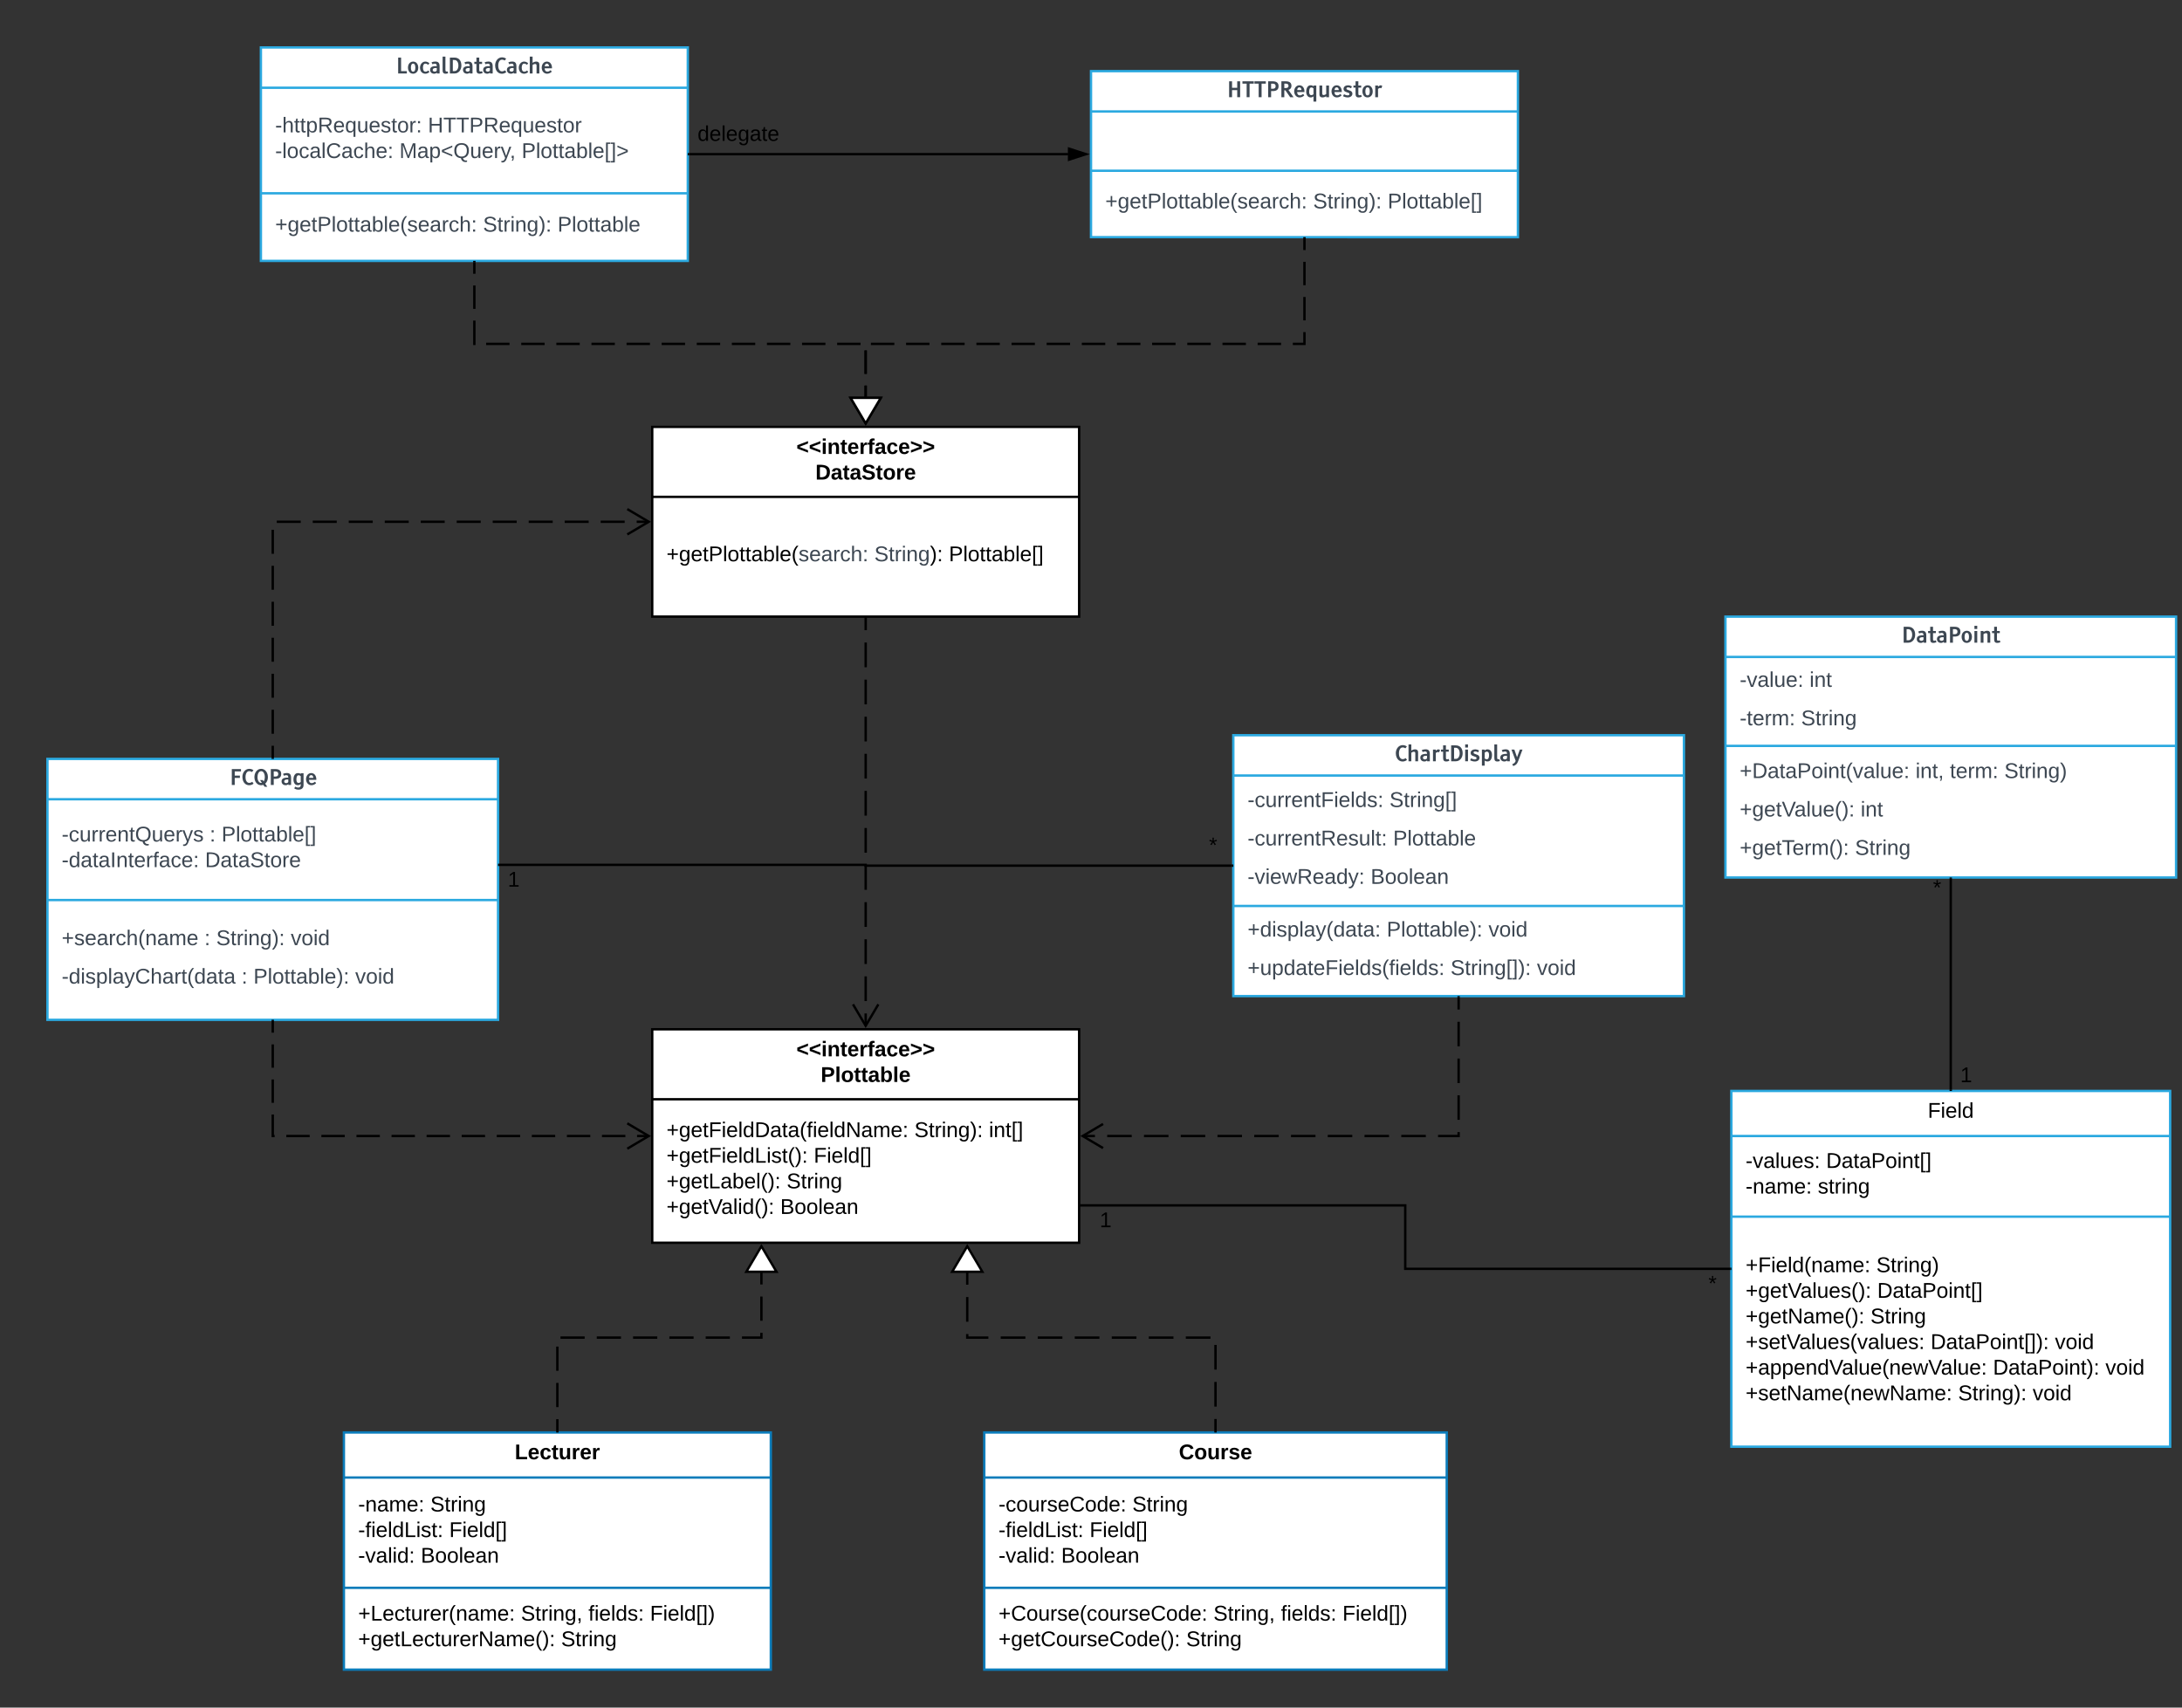 <svg xmlns="http://www.w3.org/2000/svg" xmlns:xlink="http://www.w3.org/1999/xlink" xmlns:lucid="lucid" width="1840" height="1440"><rect width="100%" height="100%" fill="#333333" stroke="none"/><g transform="translate(0 0)" lucid:page-tab-id="0_0"><path d="M40 640h380v220H40z" stroke="#2ba9e0" stroke-width="2" fill="#fff"/><path d="M40 674h380M40 759h380" stroke="#2ba9e0" stroke-width="2" fill="none"/><use xlink:href="#a" transform="matrix(1,0,0,1,48,640) translate(145.639 21.966)"/><use xlink:href="#b" transform="matrix(1,0,0,1,52,681.842) translate(0 27.8)"/><use xlink:href="#c" transform="matrix(1,0,0,1,52,681.842) translate(124.8 27.8)"/><use xlink:href="#d" transform="matrix(1,0,0,1,52,681.842) translate(134.8 27.8)"/><use xlink:href="#e" transform="matrix(1,0,0,1,52,681.842) translate(0 49.4)"/><use xlink:href="#f" transform="matrix(1,0,0,1,52,681.842) translate(120.9 49.4)"/><use xlink:href="#g" transform="matrix(1,0,0,1,52,767.14) translate(0 29.9)"/><use xlink:href="#c" transform="matrix(1,0,0,1,52,767.14) translate(120.35 29.9)"/><use xlink:href="#h" transform="matrix(1,0,0,1,52,767.14) translate(130.35 29.9)"/><use xlink:href="#i" transform="matrix(1,0,0,1,52,767.14) translate(193.2 29.9)"/><use xlink:href="#j" transform="matrix(1,0,0,1,52,767.14) translate(0 62.3)"/><use xlink:href="#c" transform="matrix(1,0,0,1,52,767.14) translate(151.7 62.3)"/><use xlink:href="#k" transform="matrix(1,0,0,1,52,767.14) translate(161.7 62.3)"/><use xlink:href="#l" transform="matrix(1,0,0,1,52,767.14) translate(247.55 62.3)"/><path d="M920 60h360v140H920z" stroke="#2ba9e0" stroke-width="2" fill="#fff"/><path d="M920 94h360m-360 50h360" stroke="#2ba9e0" stroke-width="2" fill="none"/><use xlink:href="#m" transform="matrix(1,0,0,1,928,60) translate(106.636 21.966)"/><use xlink:href="#n" transform="matrix(1,0,0,1,932,152.129) translate(0 23.6)"/><use xlink:href="#o" transform="matrix(1,0,0,1,932,152.129) translate(175.3 23.6)"/><use xlink:href="#p" transform="matrix(1,0,0,1,932,152.129) translate(238.15 23.6)"/><path d="M1040 620h380v220h-380z" stroke="#2ba9e0" stroke-width="2" fill="#fff"/><path d="M1040 654h380m-380 110h380" stroke="#2ba9e0" stroke-width="2" fill="none"/><use xlink:href="#q" transform="matrix(1,0,0,1,1048,620) translate(128.136 21.966)"/><use xlink:href="#r" transform="matrix(1,0,0,1,1052,661.842) translate(0 18.7)"/><use xlink:href="#s" transform="matrix(1,0,0,1,1052,661.842) translate(119.7 18.7)"/><use xlink:href="#t" transform="matrix(1,0,0,1,1052,661.842) translate(0 51.1)"/><use xlink:href="#u" transform="matrix(1,0,0,1,1052,661.842) translate(122.75 51.1)"/><use xlink:href="#v" transform="matrix(1,0,0,1,1052,661.842) translate(0 83.5)"/><use xlink:href="#w" transform="matrix(1,0,0,1,1052,661.842) translate(103.8 83.5)"/><use xlink:href="#x" transform="matrix(1,0,0,1,1052,772.414) translate(0 17.4)"/><use xlink:href="#k" transform="matrix(1,0,0,1,1052,772.414) translate(117.35 17.4)"/><use xlink:href="#i" transform="matrix(1,0,0,1,1052,772.414) translate(203.2 17.4)"/><use xlink:href="#y" transform="matrix(1,0,0,1,1052,772.414) translate(0 49.8)"/><use xlink:href="#z" transform="matrix(1,0,0,1,1052,772.414) translate(171.2 49.8)"/><use xlink:href="#l" transform="matrix(1,0,0,1,1052,772.414) translate(244.05 49.8)"/><path d="M550 868h360v180H550z" stroke="#000" stroke-width="2" fill="#fff"/><path d="M550 927h360" stroke="#000" stroke-width="2" fill="none"/><use xlink:href="#A" transform="matrix(1,0,0,1,558,868) translate(113.575 22.8)"/><use xlink:href="#B" transform="matrix(1,0,0,1,558,868) translate(134.1 44.4)"/><use xlink:href="#C" transform="matrix(1,0,0,1,562,935.2) translate(0 23.7)"/><use xlink:href="#D" transform="matrix(1,0,0,1,562,935.2) translate(209.05 23.7)"/><use xlink:href="#E" transform="matrix(1,0,0,1,562,935.2) translate(271.9 23.7)"/><use xlink:href="#F" transform="matrix(1,0,0,1,562,935.2) translate(0 45.3)"/><use xlink:href="#G" transform="matrix(1,0,0,1,562,935.2) translate(124.2 45.3)"/><use xlink:href="#H" transform="matrix(1,0,0,1,562,935.2) translate(0 66.9)"/><use xlink:href="#I" transform="matrix(1,0,0,1,562,935.2) translate(101.35 66.9)"/><use xlink:href="#J" transform="matrix(1,0,0,1,562,935.2) translate(0 88.5)"/><use xlink:href="#K" transform="matrix(1,0,0,1,562,935.2) translate(95.95 88.5)"/><path d="M230 861v97h317.04" fill="none"/><path d="M230 861v9.86m0 9.86v19.7m0 9.87V930m0 9.86V958h1.58m9.86 0h19.7m9.87 0h19.73m9.86 0h19.7m9.86 0h19.72m9.85 0h19.72m9.86 0h19.72m9.86 0h19.72m9.86 0h19.7m9.87 0h19.72m9.85 0h19.72m9.86 0h9.86" stroke="#000" stroke-width="2" fill="none"/><path d="M231 861h-2v-1h2zM549 958l-19.53 11.55-1.02-1.72 16.62-9.83-16.62-9.83 1.02-1.72z"/><path d="M421 729.33h309v.67h309" stroke="#000" stroke-width="2" fill="none"/><path d="M421 730.33h-1v-2h1zM1040 731h-1v-2h1z"/><use xlink:href="#L" transform="matrix(1,0,0,1,428.192,733.333) translate(0 14.4)"/><use xlink:href="#M" transform="matrix(1,0,0,1,1019.479,704.4) translate(0 14.4)"/><path d="M1230 841v117H912.96" fill="none"/><path d="M1230 841v10.33m0 10.34v20.67m0 10.33v20.67m0 10.33v20.67m0 10.34V958h-17.34m-10.34 0h-20.67m-10.33 0h-20.67m-10.33 0h-20.67m-10.34 0h-20.65m-10.34 0h-20.66m-10.33 0h-20.66m-10.33 0h-20.66m-10.34 0h-20.66m-10.34 0h-20.67m-10.33 0h-10.34" stroke="#000" stroke-width="2" fill="none"/><path d="M1231 841h-2v-1h2zM930.7 948.68L914.92 958l15.76 9.32-1.03 1.72L911 958l18.67-11.04z"/><path d="M290 1208h360v200H290z" stroke="#0c7cba" stroke-width="2" fill="#fff"/><path d="M290 1246h360m-360 93h360" stroke="#0c7cba" stroke-width="2" fill="none"/><use xlink:href="#N" transform="matrix(1,0,0,1,298,1208) translate(136.075 22.6)"/><use xlink:href="#O" transform="matrix(1,0,0,1,302,1253.6) translate(0 21)"/><use xlink:href="#P" transform="matrix(1,0,0,1,302,1253.6) translate(60.9 21)"/><use xlink:href="#Q" transform="matrix(1,0,0,1,302,1253.6) translate(0 42.6)"/><use xlink:href="#R" transform="matrix(1,0,0,1,302,1253.6) translate(76.8 42.6)"/><use xlink:href="#S" transform="matrix(1,0,0,1,302,1253.6) translate(0 64.2)"/><use xlink:href="#T" transform="matrix(1,0,0,1,302,1253.6) translate(52.85 64.2)"/><use xlink:href="#U" transform="matrix(1,0,0,1,302,1347.328) translate(0 19.3)"/><use xlink:href="#V" transform="matrix(1,0,0,1,302,1347.328) translate(137.3 19.3)"/><use xlink:href="#W" transform="matrix(1,0,0,1,302,1347.328) translate(194.2 19.3)"/><use xlink:href="#X" transform="matrix(1,0,0,1,302,1347.328) translate(246.1 19.3)"/><use xlink:href="#Y" transform="matrix(1,0,0,1,302,1347.328) translate(0 40.9)"/><use xlink:href="#Z" transform="matrix(1,0,0,1,302,1347.328) translate(171.2 40.9)"/><path d="M830 1208h390v200H830z" stroke="#0c7cba" stroke-width="2" fill="#fff"/><path d="M830 1246h390m-390 93h390" stroke="#0c7cba" stroke-width="2" fill="none"/><use xlink:href="#aa" transform="matrix(1,0,0,1,838,1208) translate(156.075 22.6)"/><use xlink:href="#ab" transform="matrix(1,0,0,1,842,1253.6) translate(0 21)"/><use xlink:href="#P" transform="matrix(1,0,0,1,842,1253.6) translate(112.85 21)"/><use xlink:href="#Q" transform="matrix(1,0,0,1,842,1253.6) translate(0 42.6)"/><use xlink:href="#R" transform="matrix(1,0,0,1,842,1253.6) translate(76.8 42.6)"/><use xlink:href="#S" transform="matrix(1,0,0,1,842,1253.6) translate(0 64.2)"/><use xlink:href="#T" transform="matrix(1,0,0,1,842,1253.6) translate(52.85 64.2)"/><use xlink:href="#ac" transform="matrix(1,0,0,1,842,1347.328) translate(0 19.3)"/><use xlink:href="#V" transform="matrix(1,0,0,1,842,1347.328) translate(181.25 19.3)"/><use xlink:href="#W" transform="matrix(1,0,0,1,842,1347.328) translate(238.15 19.3)"/><use xlink:href="#X" transform="matrix(1,0,0,1,842,1347.328) translate(290.05 19.3)"/><use xlink:href="#ad" transform="matrix(1,0,0,1,842,1347.328) translate(0 40.9)"/><use xlink:href="#Z" transform="matrix(1,0,0,1,842,1347.328) translate(158.25 40.9)"/><path d="M1025 1207v-79H815.64v-55.04" fill="none"/><path d="M1025 1207v-10.4m0-10.4v-20.82m0-10.4v-20.82m-4.25-6.16h-20.8m-10.42 0h-20.8m-10.4 0H937.5m-10.4 0h-20.8m-10.42 0h-20.8m-10.42 0h-20.8m-10.4 0h-17.82v-3m0-10.4v-20.82m0-10.4v-10.42" stroke="#000" stroke-width="2" fill="none"/><path d="M1026 1208h-2v-1h2z"/><path d="M828.37 1072.48H802.9l12.74-21.52z" fill="#fff"/><path d="M830.12 1073.48h-28.96l14.48-24.48zm-25.45-2h21.94l-10.96-18.55z"/><path d="M470 1207v-79h172.07v-55.04" fill="none"/><path d="M470 1207v-10.2m0-10.2v-20.4m0-10.22v-20.4m2.63-7.58h20.4m10.2 0h20.42m10.2 0h20.4m10.2 0h20.42m10.2 0h20.4m10.2 0h16.4v-4.02m0-10.2v-20.4m0-10.2v-10.22" stroke="#000" stroke-width="2" fill="none"/><path d="M471 1208h-2v-1h2z"/><path d="M654.8 1072.48h-25.46l12.73-21.52z" fill="#fff"/><path d="M656.55 1073.48H627.6l14.47-24.48zm-25.45-2h21.94l-10.97-18.55z"/><path d="M1460 920h370v300h-370z" stroke="#2ba9e0" stroke-width="2" fill="#fff"/><path d="M1460 958h370m-370 68h370" stroke="#2ba9e0" stroke-width="2" fill="none"/><g><use xlink:href="#ae" transform="matrix(1,0,0,1,1468,920) translate(157.575 22.6)"/></g><g><use xlink:href="#af" transform="matrix(1,0,0,1,1472,965.6) translate(0 19.3)"/><use xlink:href="#ag" transform="matrix(1,0,0,1,1472,965.6) translate(67.9 19.3)"/><use xlink:href="#ah" transform="matrix(1,0,0,1,1472,965.6) translate(0 40.9)"/><use xlink:href="#ai" transform="matrix(1,0,0,1,1472,965.6) translate(60.9 40.9)"/></g><g><use xlink:href="#aj" transform="matrix(1,0,0,1,1472,1034.213) translate(0 38.6)"/><use xlink:href="#ak" transform="matrix(1,0,0,1,1472,1034.213) translate(110.25 38.6)"/><use xlink:href="#al" transform="matrix(1,0,0,1,1472,1034.213) translate(0 60.2)"/><use xlink:href="#ag" transform="matrix(1,0,0,1,1472,1034.213) translate(111 60.2)"/><use xlink:href="#am" transform="matrix(1,0,0,1,1472,1034.213) translate(0 81.8)"/><use xlink:href="#I" transform="matrix(1,0,0,1,1472,1034.213) translate(105.3 81.8)"/><use xlink:href="#an" transform="matrix(1,0,0,1,1472,1034.213) translate(0 103.4)"/><use xlink:href="#ao" transform="matrix(1,0,0,1,1472,1034.213) translate(156 103.4)"/><use xlink:href="#ap" transform="matrix(1,0,0,1,1472,1034.213) translate(260.85 103.4)"/><use xlink:href="#aq" transform="matrix(1,0,0,1,1472,1034.213) translate(0 125)"/><use xlink:href="#ar" transform="matrix(1,0,0,1,1472,1034.213) translate(208.6 125)"/><use xlink:href="#ap" transform="matrix(1,0,0,1,1472,1034.213) translate(303.45 125)"/><use xlink:href="#as" transform="matrix(1,0,0,1,1472,1034.213) translate(0 146.6)"/><use xlink:href="#D" transform="matrix(1,0,0,1,1472,1034.213) translate(179.2 146.6)"/><use xlink:href="#at" transform="matrix(1,0,0,1,1472,1034.213) translate(242.05 146.6)"/></g><path d="M911 1016.5h274v53.5h274" stroke="#000" stroke-width="2" fill="none"/><path d="M911 1017.5h-1v-2h1zM1460 1071h-1v-2h1z"/><g><use xlink:href="#L" transform="matrix(1,0,0,1,927.353,1020.5) translate(0 14.4)"/></g><g><use xlink:href="#M" transform="matrix(1,0,0,1,1440.651,1074) translate(0 14.4)"/></g><path d="M550 360h360v160H550z" stroke="#000" stroke-width="2" fill="#fff"/><path d="M550 419h360" stroke="#000" stroke-width="2" fill="none"/><g><use xlink:href="#A" transform="matrix(1,0,0,1,558,360) translate(113.575 22.8)"/><use xlink:href="#au" transform="matrix(1,0,0,1,558,360) translate(129.6 44.4)"/></g><g><use xlink:href="#av" transform="matrix(1,0,0,1,562,427.2) translate(0 46.1)"/><use xlink:href="#aw" transform="matrix(1,0,0,1,562,427.2) translate(175.3 46.1)"/><use xlink:href="#ax" transform="matrix(1,0,0,1,562,427.2) translate(238.15 46.1)"/></g><path d="M730 521v344.04" fill="none"/><path d="M730 521v10.43m0 10.42v20.85m0 10.43v20.85m0 10.42v20.85m0 10.43v20.85m0 10.42v20.86m0 10.43v20.85m0 10.43v20.86m0 10.42v20.85m0 10.43v20.85m0 10.43v20.85m0 10.43v10.44" stroke="#000" stroke-width="2" fill="none"/><path d="M731 521h-2v-1h2zM741.55 847.47L730 867l-11.55-19.53 1.72-1.02 9.83 16.62 9.83-16.62z"/><path d="M1100 201v89H730v45.04" fill="none"/><path d="M1100 201v9.88m0 9.9v19.75m0 9.9v19.75m0 9.88V290h-9.83m-9.88 0h-19.78m-9.88 0h-19.77m-9.88 0h-19.78m-9.88 0h-19.77m-9.88 0H941.9m-9.88 0h-19.77m-9.88 0h-19.77m-9.9 0H853m-9.9 0h-19.75m-9.9 0H793.7m-9.9 0h-19.75m-9.88 0h-19.77m-4.38 5.5v19.77m0 9.88v9.9" stroke="#000" stroke-width="2" fill="none"/><path d="M1101 201h-2v-1h2z"/><path d="M730 357.04l-12.73-21.52h25.46z" fill="#fff"/><path d="M730 359l-14.48-24.48h28.96zm-10.97-22.48L730 355.07l10.97-18.55z"/><path d="M220 40h360v180H220z" stroke="#2ba9e0" stroke-width="2" fill="#fff"/><path d="M220 74h360m-360 89h360" stroke="#2ba9e0" stroke-width="2" fill="none"/><g><use xlink:href="#ay" transform="matrix(1,0,0,1,228,40) translate(105.915 21.966)"/></g><g><use xlink:href="#az" transform="matrix(1,0,0,1,232,81.842) translate(0 29.8)"/><use xlink:href="#aA" transform="matrix(1,0,0,1,232,81.842) translate(128.85 29.8)"/><use xlink:href="#aB" transform="matrix(1,0,0,1,232,81.842) translate(0 51.4)"/><use xlink:href="#aC" transform="matrix(1,0,0,1,232,81.842) translate(104.8 51.4)"/><use xlink:href="#aD" transform="matrix(1,0,0,1,232,81.842) translate(207.85 51.4)"/></g><g><use xlink:href="#n" transform="matrix(1,0,0,1,232,171.228) translate(0 24.1)"/><use xlink:href="#o" transform="matrix(1,0,0,1,232,171.228) translate(175.3 24.1)"/><use xlink:href="#aE" transform="matrix(1,0,0,1,232,171.228) translate(238.15 24.1)"/></g><path d="M400 221v69h330v45.04" fill="none"/><path d="M400 221v9.87m0 9.86v19.74m0 9.87V290h.07m9.87 0h19.73m9.87 0h19.74m9.86 0h19.74m9.87 0h19.73m9.87 0h19.73m9.87 0h19.74m9.85 0h19.74m9.86 0h19.73m9.86 0h19.73m9.86 0h19.74m9.86 0h19.74m4.3 5.57v19.73m0 9.87v9.87" stroke="#000" stroke-width="2" fill="none"/><path d="M401 221h-2v-1h2z"/><path d="M730 357.04l-12.73-21.52h25.46z" fill="#fff"/><path d="M730 359l-14.48-24.48h28.96zm-10.97-22.48L730 355.07l10.97-18.55z"/><path d="M581 130h319.76" stroke="#000" stroke-width="2" fill="none"/><path d="M581 131h-1v-2h1zM915.76 130l-14.26 4.64v-9.28z"/><path d="M919 130l-18.5 6v-12zm-16.5 3.26l10.03-3.26-10.03-3.26z"/><g><use xlink:href="#aF" transform="matrix(1,0,0,1,588.192,104.4) translate(0 14.4)"/></g><path d="M230 639V440h317.04" fill="none"/><path d="M230 639v-10.12m0-10.12v-20.23m0-10.12v-20.23m0-10.12v-20.23m0-10.12v-20.24m0-10.12V477.1m0-10.1v-20.25m3.37-6.75h20.23m10.12 0h20.24m10.12 0h20.23m10.13 0h20.24m10.12 0H375m10.12 0h20.24m10.12 0h20.23m10.12 0h20.24m10.1 0h20.24m10.12 0h20.24m10.12 0h10.12" stroke="#000" stroke-width="2" fill="none"/><path d="M231 640h-2v-1h2zM549 440l-19.53 11.55-1.02-1.72 16.62-9.83-16.62-9.83 1.02-1.72z"/><path d="M1455 520h380v220h-380z" stroke="#2ba9e0" stroke-width="2" fill="#fff"/><path d="M1455 554h380m-380 75h380" stroke="#2ba9e0" stroke-width="2" fill="none"/><g><use xlink:href="#aG" transform="matrix(1,0,0,1,1463,520) translate(140.454 21.966)"/></g><g><use xlink:href="#aH" transform="matrix(1,0,0,1,1467,561.842) translate(0 17.4)"/><use xlink:href="#aI" transform="matrix(1,0,0,1,1467,561.842) translate(58.9 17.4)"/><use xlink:href="#aJ" transform="matrix(1,0,0,1,1467,561.842) translate(0 49.8)"/><use xlink:href="#aK" transform="matrix(1,0,0,1,1467,561.842) translate(51.85 49.8)"/></g><g><use xlink:href="#aL" transform="matrix(1,0,0,1,1467,637.428) translate(0 18.7)"/><use xlink:href="#aM" transform="matrix(1,0,0,1,1467,637.428) translate(148.3 18.7)"/><use xlink:href="#aN" transform="matrix(1,0,0,1,1467,637.428) translate(177.25 18.7)"/><use xlink:href="#aO" transform="matrix(1,0,0,1,1467,637.428) translate(223.15 18.7)"/><use xlink:href="#aP" transform="matrix(1,0,0,1,1467,637.428) translate(0 51.1)"/><use xlink:href="#aI" transform="matrix(1,0,0,1,1467,637.428) translate(102 51.1)"/><use xlink:href="#aQ" transform="matrix(1,0,0,1,1467,637.428) translate(0 83.5)"/><use xlink:href="#aK" transform="matrix(1,0,0,1,1467,637.428) translate(97.25 83.5)"/></g><path d="M1645 741v178" stroke="#000" stroke-width="2" fill="none"/><path d="M1646 741h-2v-1h2zM1646 920h-2v-1h2z"/><g><use xlink:href="#M" transform="matrix(1,0,0,1,1630,740.2) translate(0 14.4)"/></g><g><use xlink:href="#L" transform="matrix(1,0,0,1,1653,898.2) translate(0 14.4)"/></g><defs><path fill="#3d4752" d="M478 0H205v-1489h859v219H478v389h485v219H478V0" id="aR"/><path fill="#3d4752" d="M102-744c-7-402 254-768 642-768 139 0 270 41 393 124l-138 175c-77-55-161-82-252-82-144 0-247 85-308 256-31 85-46 183-46 295 0 228 53 391 167 482 144 115 312 73 466-35l124 172C930 61 588 78 365-105 204-237 107-456 102-744" id="aS"/><path fill="#3d4752" d="M736-1293c-233 0-343 288-343 549 0 222 54 382 163 479 68 60 150 86 248 60L632-457h252l87 128c191-263 138-964-235-964zM937-12C751 56 550 23 403-80 224-205 101-446 102-744c2-299 128-540 311-667 192-134 466-131 654 5 174 126 303 370 302 662 0 265-85 473-255 624l199 290h-251" id="aT"/><path fill="#3d4752" d="M205-1489h426c365 0 548 153 548 458S998-573 635-573H478V0H205v-1489zm273 219v478h161c177 0 265-80 265-239s-88-239-265-239H478" id="aU"/><path fill="#3d4752" d="M711-687c-7-170-35-229-188-230-74 0-147 18-220 53l-88-179c111-51 229-76 353-76 303 0 405 148 405 459V0H717v-81C651-13 566 21 461 21 236 21 81-120 81-346c0-158 85-260 254-311 103-31 245-40 376-30zM326-329c0 101 84 155 189 155 91 0 157-36 196-109v-226c-23-4-49-6-78-6-205 0-307 62-307 186" id="aV"/><path fill="#3d4752" d="M1040 13c1 285-186 425-480 425-155 0-288-42-397-127l107-153c86 57 175 86 266 86 162 0 243-86 243-258v-81C700-18 607 20 498 20c-167 0-286-84-355-253-33-79-49-170-49-272 0-252 66-428 193-533 131-108 361-101 490 7v-64h263V13zM777-276v-551c-65-56-128-84-191-84-145 0-217 133-217 399 0 214 67 321 202 321 71 0 139-28 206-85" id="aW"/><path fill="#3d4752" d="M94-548c0-302 191-568 483-568 311 0 493 270 482 633H370c7 207 93 311 256 311 93 0 196-46 308-137l103 144C907-40 760 22 595 22 293 22 94-237 94-548zm282-120h403c-18-170-85-255-202-255s-184 85-201 255" id="aX"/><g id="a"><use transform="matrix(0.009,0,0,0.009,0,0)" xlink:href="#aR"/><use transform="matrix(0.009,0,0,0.009,9.853,0)" xlink:href="#aS"/><use transform="matrix(0.009,0,0,0.009,19.96,0)" xlink:href="#aT"/><use transform="matrix(0.009,0,0,0.009,32.889,0)" xlink:href="#aU"/><use transform="matrix(0.009,0,0,0.009,43.066,0)" xlink:href="#aV"/><use transform="matrix(0.009,0,0,0.009,52.972,0)" xlink:href="#aW"/><use transform="matrix(0.009,0,0,0.009,63.589,0)" xlink:href="#aX"/></g><path fill="#3d4752" d="M16-82v-28h88v28H16" id="aY"/><path fill="#3d4752" d="M96-169c-40 0-48 33-48 73s9 75 48 75c24 0 41-14 43-38l32 2c-6 37-31 61-74 61-59 0-76-41-82-99-10-93 101-131 147-64 4 7 5 14 7 22l-32 3c-4-21-16-35-41-35" id="aZ"/><path fill="#3d4752" d="M84 4C-5 8 30-112 23-190h32v120c0 31 7 50 39 49 72-2 45-101 50-169h31l1 190h-30c-1-10 1-25-2-33-11 22-28 36-60 37" id="ba"/><path fill="#3d4752" d="M114-163C36-179 61-72 57 0H25l-1-190h30c1 12-1 29 2 39 6-27 23-49 58-41v29" id="bb"/><path fill="#3d4752" d="M100-194c63 0 86 42 84 106H49c0 40 14 67 53 68 26 1 43-12 49-29l28 8c-11 28-37 45-77 45C44 4 14-33 15-96c1-61 26-98 85-98zm52 81c6-60-76-77-97-28-3 7-6 17-6 28h103" id="bc"/><path fill="#3d4752" d="M117-194c89-4 53 116 60 194h-32v-121c0-31-8-49-39-48C34-167 62-67 57 0H25l-1-190h30c1 10-1 24 2 32 11-22 29-35 61-36" id="bd"/><path fill="#3d4752" d="M59-47c-2 24 18 29 38 22v24C64 9 27 4 27-40v-127H5v-23h24l9-43h21v43h35v23H59v120" id="be"/><path fill="#3d4752" d="M140-251c81 0 123 46 123 126C263-53 228-8 163 1c7 30 30 48 69 40v23c-55 16-95-15-103-61C56-3 17-48 17-125c0-80 42-126 123-126zm0 227c63 0 89-41 89-101s-29-99-89-99c-61 0-89 39-89 99S79-25 140-24" id="bf"/><path fill="#3d4752" d="M179-190L93 31C79 59 56 82 12 73V49c39 6 53-20 64-50L1-190h34L92-34l54-156h33" id="bg"/><path fill="#3d4752" d="M135-143c-3-34-86-38-87 0 15 53 115 12 119 90S17 21 10-45l28-5c4 36 97 45 98 0-10-56-113-15-118-90-4-57 82-63 122-42 12 7 21 19 24 35" id="bh"/><g id="b"><use transform="matrix(0.05,0,0,0.05,0,0)" xlink:href="#aY"/><use transform="matrix(0.05,0,0,0.05,5.95,0)" xlink:href="#aZ"/><use transform="matrix(0.05,0,0,0.05,14.95,0)" xlink:href="#ba"/><use transform="matrix(0.05,0,0,0.05,24.95,0)" xlink:href="#bb"/><use transform="matrix(0.05,0,0,0.05,30.9,0)" xlink:href="#bb"/><use transform="matrix(0.05,0,0,0.05,36.85,0)" xlink:href="#bc"/><use transform="matrix(0.05,0,0,0.05,46.85,0)" xlink:href="#bd"/><use transform="matrix(0.05,0,0,0.05,56.85,0)" xlink:href="#be"/><use transform="matrix(0.05,0,0,0.05,61.85,0)" xlink:href="#bf"/><use transform="matrix(0.05,0,0,0.05,75.85,0)" xlink:href="#ba"/><use transform="matrix(0.05,0,0,0.05,85.85,0)" xlink:href="#bc"/><use transform="matrix(0.05,0,0,0.05,95.85,0)" xlink:href="#bb"/><use transform="matrix(0.05,0,0,0.05,101.8,0)" xlink:href="#bg"/><use transform="matrix(0.05,0,0,0.05,110.8,0)" xlink:href="#bh"/></g><path fill="#3d4752" d="M33-154v-36h34v36H33zM33 0v-36h34V0H33" id="bi"/><use transform="matrix(0.05,0,0,0.05,0,0)" xlink:href="#bi" id="c"/><path fill="#3d4752" d="M30-248c87 1 191-15 191 75 0 78-77 80-158 76V0H30v-248zm33 125c57 0 124 11 124-50 0-59-68-47-124-48v98" id="bj"/><path fill="#3d4752" d="M24 0v-261h32V0H24" id="bk"/><path fill="#3d4752" d="M100-194c62-1 85 37 85 99 1 63-27 99-86 99S16-35 15-95c0-66 28-99 85-99zM99-20c44 1 53-31 53-75 0-43-8-75-51-75s-53 32-53 75 10 74 51 75" id="bl"/><path fill="#3d4752" d="M141-36C126-15 110 5 73 4 37 3 15-17 15-53c-1-64 63-63 125-63 3-35-9-54-41-54-24 1-41 7-42 31l-33-3c5-37 33-52 76-52 45 0 72 20 72 64v82c-1 20 7 32 28 27v20c-31 9-61-2-59-35zM48-53c0 20 12 33 32 33 41-3 63-29 60-74-43 2-92-5-92 41" id="bm"/><path fill="#3d4752" d="M115-194c53 0 69 39 70 98 0 66-23 100-70 100C84 3 66-7 56-30L54 0H23l1-261h32v101c10-23 28-34 59-34zm-8 174c40 0 45-34 45-75 0-40-5-75-45-74-42 0-51 32-51 76 0 43 10 73 51 73" id="bn"/><path fill="#3d4752" d="M26 75v-336h71v23H56V52h41v23H26" id="bo"/><path fill="#3d4752" d="M3 75V52h41v-290H3v-23h71V75H3" id="bp"/><g id="d"><use transform="matrix(0.05,0,0,0.05,0,0)" xlink:href="#bj"/><use transform="matrix(0.05,0,0,0.05,12,0)" xlink:href="#bk"/><use transform="matrix(0.05,0,0,0.05,15.95,0)" xlink:href="#bl"/><use transform="matrix(0.05,0,0,0.05,25.95,0)" xlink:href="#be"/><use transform="matrix(0.05,0,0,0.05,30.95,0)" xlink:href="#be"/><use transform="matrix(0.05,0,0,0.05,35.95,0)" xlink:href="#bm"/><use transform="matrix(0.05,0,0,0.05,45.95,0)" xlink:href="#bn"/><use transform="matrix(0.05,0,0,0.05,55.95,0)" xlink:href="#bk"/><use transform="matrix(0.05,0,0,0.05,59.9,0)" xlink:href="#bc"/><use transform="matrix(0.05,0,0,0.05,69.9,0)" xlink:href="#bo"/><use transform="matrix(0.05,0,0,0.05,74.9,0)" xlink:href="#bp"/></g><path fill="#3d4752" d="M85-194c31 0 48 13 60 33l-1-100h32l1 261h-30c-2-10 0-23-3-31C134-8 116 4 85 4 32 4 16-35 15-94c0-66 23-100 70-100zm9 24c-40 0-46 34-46 75 0 40 6 74 45 74 42 0 51-32 51-76 0-42-9-74-50-73" id="bq"/><path fill="#3d4752" d="M33 0v-248h34V0H33" id="br"/><path fill="#3d4752" d="M101-234c-31-9-42 10-38 44h38v23H63V0H32v-167H5v-23h27c-7-52 17-82 69-68v24" id="bs"/><g id="e"><use transform="matrix(0.05,0,0,0.05,0,0)" xlink:href="#aY"/><use transform="matrix(0.05,0,0,0.05,5.95,0)" xlink:href="#bq"/><use transform="matrix(0.05,0,0,0.05,15.95,0)" xlink:href="#bm"/><use transform="matrix(0.05,0,0,0.05,25.95,0)" xlink:href="#be"/><use transform="matrix(0.05,0,0,0.05,30.95,0)" xlink:href="#bm"/><use transform="matrix(0.05,0,0,0.05,40.95,0)" xlink:href="#br"/><use transform="matrix(0.05,0,0,0.05,45.95,0)" xlink:href="#bd"/><use transform="matrix(0.05,0,0,0.05,55.95,0)" xlink:href="#be"/><use transform="matrix(0.05,0,0,0.05,60.95,0)" xlink:href="#bc"/><use transform="matrix(0.05,0,0,0.05,70.95,0)" xlink:href="#bb"/><use transform="matrix(0.05,0,0,0.05,76.9,0)" xlink:href="#bs"/><use transform="matrix(0.05,0,0,0.05,81.9,0)" xlink:href="#bm"/><use transform="matrix(0.05,0,0,0.05,91.9,0)" xlink:href="#aZ"/><use transform="matrix(0.05,0,0,0.05,100.9,0)" xlink:href="#bc"/><use transform="matrix(0.05,0,0,0.05,110.9,0)" xlink:href="#bi"/></g><path fill="#3d4752" d="M30-248c118-7 216 8 213 122C240-48 200 0 122 0H30v-248zM63-27c89 8 146-16 146-99s-60-101-146-95v194" id="bt"/><path fill="#3d4752" d="M185-189c-5-48-123-54-124 2 14 75 158 14 163 119 3 78-121 87-175 55-17-10-28-26-33-46l33-7c5 56 141 63 141-1 0-78-155-14-162-118-5-82 145-84 179-34 5 7 8 16 11 25" id="bu"/><g id="f"><use transform="matrix(0.05,0,0,0.05,0,0)" xlink:href="#bt"/><use transform="matrix(0.05,0,0,0.05,12.95,0)" xlink:href="#bm"/><use transform="matrix(0.05,0,0,0.05,22.95,0)" xlink:href="#be"/><use transform="matrix(0.05,0,0,0.05,27.95,0)" xlink:href="#bm"/><use transform="matrix(0.05,0,0,0.05,37.95,0)" xlink:href="#bu"/><use transform="matrix(0.05,0,0,0.05,49.95,0)" xlink:href="#be"/><use transform="matrix(0.05,0,0,0.05,54.95,0)" xlink:href="#bl"/><use transform="matrix(0.05,0,0,0.05,64.95,0)" xlink:href="#bb"/><use transform="matrix(0.05,0,0,0.05,70.9,0)" xlink:href="#bc"/></g><path fill="#3d4752" d="M118-107v75H92v-75H18v-26h74v-75h26v75h74v26h-74" id="bv"/><path fill="#3d4752" d="M106-169C34-169 62-67 57 0H25v-261h32l-1 103c12-21 28-36 61-36 89 0 53 116 60 194h-32v-121c2-32-8-49-39-48" id="bw"/><path fill="#3d4752" d="M87 75C49 33 22-17 22-94c0-76 28-126 65-167h31c-38 41-64 92-64 168S80 34 118 75H87" id="bx"/><path fill="#3d4752" d="M210-169c-67 3-38 105-44 169h-31v-121c0-29-5-50-35-48C34-165 62-65 56 0H25l-1-190h30c1 10-1 24 2 32 10-44 99-50 107 0 11-21 27-35 58-36 85-2 47 119 55 194h-31v-121c0-29-5-49-35-48" id="by"/><g id="g"><use transform="matrix(0.05,0,0,0.05,0,0)" xlink:href="#bv"/><use transform="matrix(0.05,0,0,0.05,10.5,0)" xlink:href="#bh"/><use transform="matrix(0.05,0,0,0.05,19.5,0)" xlink:href="#bc"/><use transform="matrix(0.05,0,0,0.05,29.5,0)" xlink:href="#bm"/><use transform="matrix(0.05,0,0,0.05,39.5,0)" xlink:href="#bb"/><use transform="matrix(0.05,0,0,0.05,45.45,0)" xlink:href="#aZ"/><use transform="matrix(0.05,0,0,0.05,54.45,0)" xlink:href="#bw"/><use transform="matrix(0.05,0,0,0.05,64.45,0)" xlink:href="#bx"/><use transform="matrix(0.05,0,0,0.05,70.4,0)" xlink:href="#bd"/><use transform="matrix(0.05,0,0,0.05,80.4,0)" xlink:href="#bm"/><use transform="matrix(0.05,0,0,0.05,90.4,0)" xlink:href="#by"/><use transform="matrix(0.05,0,0,0.05,105.35,0)" xlink:href="#bc"/></g><path fill="#3d4752" d="M24-231v-30h32v30H24zM24 0v-190h32V0H24" id="bz"/><path fill="#3d4752" d="M177-190C167-65 218 103 67 71c-23-6-38-20-44-43l32-5c15 47 100 32 89-28v-30C133-14 115 1 83 1 29 1 15-40 15-95c0-56 16-97 71-98 29-1 48 16 59 35 1-10 0-23 2-32h30zM94-22c36 0 50-32 50-73 0-42-14-75-50-75-39 0-46 34-46 75s6 73 46 73" id="bA"/><path fill="#3d4752" d="M33-261c38 41 65 92 65 168S71 34 33 75H2C39 34 66-17 66-93S39-220 2-261h31" id="bB"/><g id="h"><use transform="matrix(0.05,0,0,0.05,0,0)" xlink:href="#bu"/><use transform="matrix(0.05,0,0,0.05,12,0)" xlink:href="#be"/><use transform="matrix(0.05,0,0,0.05,17,0)" xlink:href="#bb"/><use transform="matrix(0.05,0,0,0.05,22.95,0)" xlink:href="#bz"/><use transform="matrix(0.05,0,0,0.05,26.9,0)" xlink:href="#bd"/><use transform="matrix(0.05,0,0,0.05,36.9,0)" xlink:href="#bA"/><use transform="matrix(0.05,0,0,0.05,46.9,0)" xlink:href="#bB"/><use transform="matrix(0.05,0,0,0.05,52.85,0)" xlink:href="#bi"/></g><path fill="#3d4752" d="M108 0H70L1-190h34L89-25l56-165h34" id="bC"/><g id="i"><use transform="matrix(0.05,0,0,0.05,0,0)" xlink:href="#bC"/><use transform="matrix(0.05,0,0,0.05,9,0)" xlink:href="#bl"/><use transform="matrix(0.05,0,0,0.05,19,0)" xlink:href="#bz"/><use transform="matrix(0.05,0,0,0.05,22.95,0)" xlink:href="#bq"/></g><path fill="#3d4752" d="M115-194c55 1 70 41 70 98S169 2 115 4C84 4 66-9 55-30l1 105H24l-1-265h31l2 30c10-21 28-34 59-34zm-8 174c40 0 45-34 45-75s-6-73-45-74c-42 0-51 32-51 76 0 43 10 73 51 73" id="bD"/><path fill="#3d4752" d="M212-179c-10-28-35-45-73-45-59 0-87 40-87 99 0 60 29 101 89 101 43 0 62-24 78-52l27 14C228-24 195 4 139 4 59 4 22-46 18-125c-6-104 99-153 187-111 19 9 31 26 39 46" id="bE"/><g id="j"><use transform="matrix(0.05,0,0,0.05,0,0)" xlink:href="#aY"/><use transform="matrix(0.05,0,0,0.05,5.95,0)" xlink:href="#bq"/><use transform="matrix(0.05,0,0,0.05,15.95,0)" xlink:href="#bz"/><use transform="matrix(0.05,0,0,0.05,19.9,0)" xlink:href="#bh"/><use transform="matrix(0.05,0,0,0.05,28.9,0)" xlink:href="#bD"/><use transform="matrix(0.05,0,0,0.05,38.9,0)" xlink:href="#bk"/><use transform="matrix(0.05,0,0,0.05,42.85,0)" xlink:href="#bm"/><use transform="matrix(0.05,0,0,0.05,52.85,0)" xlink:href="#bg"/><use transform="matrix(0.05,0,0,0.05,61.85,0)" xlink:href="#bE"/><use transform="matrix(0.05,0,0,0.05,74.8,0)" xlink:href="#bw"/><use transform="matrix(0.05,0,0,0.05,84.8,0)" xlink:href="#bm"/><use transform="matrix(0.05,0,0,0.05,94.8,0)" xlink:href="#bb"/><use transform="matrix(0.05,0,0,0.05,100.75,0)" xlink:href="#be"/><use transform="matrix(0.05,0,0,0.05,105.75,0)" xlink:href="#bx"/><use transform="matrix(0.05,0,0,0.05,111.7,0)" xlink:href="#bq"/><use transform="matrix(0.05,0,0,0.05,121.7,0)" xlink:href="#bm"/><use transform="matrix(0.05,0,0,0.05,131.7,0)" xlink:href="#be"/><use transform="matrix(0.05,0,0,0.05,136.7,0)" xlink:href="#bm"/></g><g id="k"><use transform="matrix(0.05,0,0,0.05,0,0)" xlink:href="#bj"/><use transform="matrix(0.05,0,0,0.05,12,0)" xlink:href="#bk"/><use transform="matrix(0.05,0,0,0.05,15.95,0)" xlink:href="#bl"/><use transform="matrix(0.05,0,0,0.05,25.95,0)" xlink:href="#be"/><use transform="matrix(0.05,0,0,0.05,30.95,0)" xlink:href="#be"/><use transform="matrix(0.05,0,0,0.05,35.95,0)" xlink:href="#bm"/><use transform="matrix(0.05,0,0,0.05,45.95,0)" xlink:href="#bn"/><use transform="matrix(0.05,0,0,0.05,55.95,0)" xlink:href="#bk"/><use transform="matrix(0.05,0,0,0.05,59.9,0)" xlink:href="#bc"/><use transform="matrix(0.05,0,0,0.05,69.9,0)" xlink:href="#bB"/><use transform="matrix(0.05,0,0,0.05,75.85,0)" xlink:href="#bi"/></g><g id="l"><use transform="matrix(0.05,0,0,0.05,0,0)" xlink:href="#bC"/><use transform="matrix(0.05,0,0,0.05,9,0)" xlink:href="#bl"/><use transform="matrix(0.05,0,0,0.05,19,0)" xlink:href="#bz"/><use transform="matrix(0.05,0,0,0.05,22.95,0)" xlink:href="#bq"/></g><path fill="#3d4752" d="M1236-1489V0H963v-662H478V0H205v-1489h273v608h485v-608h273" id="bF"/><path fill="#3d4752" d="M45-1270v-219h1063v219H713V0H440v-1270H45" id="bG"/><path fill="#3d4752" d="M867-682L1342 0h-315L578-645H478V0H205v-1489h419c349 0 523 143 523 428 0 191-93 317-280 379zm-389-589v414h119c185 0 277-67 277-200 0-143-84-214-252-214H478" id="bH"/><path fill="#3d4752" d="M776-276v-550c-61-57-124-86-189-86-145 0-218 134-218 401 0 214 68 321 203 321 73 0 141-29 204-86zM94-505c0-324 124-613 416-611 109 0 201 33 277 98v-76h252V412H776V-87C709-14 620 22 509 22 243 22 94-224 94-505" id="bI"/><path fill="#3d4752" d="M437 22c-177 0-283-91-283-265v-851h263v755c0 91 46 137 139 137 75 0 152-32 233-95v-797h263V0H789v-93C670-16 552 22 437 22" id="bJ"/><path fill="#3d4752" d="M925-326c0 213-197 348-437 348C341 22 194-16 47-93l93-183c121 69 236 103 345 103s164-42 164-127c0-41-24-75-72-100-19-10-61-25-126-44-165-49-270-109-315-179-27-41-40-94-40-158 0-210 193-335 432-335 111 0 229 34 354 103l-83 176c-101-56-191-84-271-84-107 0-161 40-161 121 0 37 23 66 70 89 16 12 285 99 327 123 105 60 161 144 161 262" id="bK"/><path fill="#3d4752" d="M503-384c-2 129 8 204 107 204 41 0 91-13 150-38l66 171C737-1 639 22 533 22c-230-2-293-122-293-358v-559H42v-199h198v-395h263v395h265v199H503v511" id="bL"/><path fill="#3d4752" d="M578-1116c196 0 337 93 423 279 40 87 60 183 60 290 0 225-77 390-230 494-74 50-158 75-253 75-197 0-338-93-424-279-40-87-60-183-60-290 0-226 77-391 231-495 73-49 158-74 253-74zm0 194c-139 0-208 125-208 375s69 375 208 375c138 0 207-125 207-375s-69-375-207-375" id="bM"/><path fill="#3d4752" d="M431-770V0H168v-1094h263v110c156-133 232-175 396-74l-84 220c-129-52-218-25-312 68" id="bN"/><g id="m"><use transform="matrix(0.009,0,0,0.009,0,0)" xlink:href="#bF"/><use transform="matrix(0.009,0,0,0.009,12.665,0)" xlink:href="#bG"/><use transform="matrix(0.009,0,0,0.009,22.799,0)" xlink:href="#bG"/><use transform="matrix(0.009,0,0,0.009,32.933,0)" xlink:href="#aU"/><use transform="matrix(0.009,0,0,0.009,44.068,0)" xlink:href="#bH"/><use transform="matrix(0.009,0,0,0.009,55.863,0)" xlink:href="#aX"/><use transform="matrix(0.009,0,0,0.009,65.997,0)" xlink:href="#bI"/><use transform="matrix(0.009,0,0,0.009,76.605,0)" xlink:href="#bJ"/><use transform="matrix(0.009,0,0,0.009,87.328,0)" xlink:href="#aX"/><use transform="matrix(0.009,0,0,0.009,97.462,0)" xlink:href="#bK"/><use transform="matrix(0.009,0,0,0.009,106.286,0)" xlink:href="#bL"/><use transform="matrix(0.009,0,0,0.009,113.388,0)" xlink:href="#bM"/><use transform="matrix(0.009,0,0,0.009,123.539,0)" xlink:href="#bN"/></g><g id="n"><use transform="matrix(0.05,0,0,0.05,0,0)" xlink:href="#bv"/><use transform="matrix(0.05,0,0,0.05,10.5,0)" xlink:href="#bA"/><use transform="matrix(0.05,0,0,0.05,20.5,0)" xlink:href="#bc"/><use transform="matrix(0.05,0,0,0.05,30.5,0)" xlink:href="#be"/><use transform="matrix(0.05,0,0,0.05,35.5,0)" xlink:href="#bj"/><use transform="matrix(0.05,0,0,0.05,47.5,0)" xlink:href="#bk"/><use transform="matrix(0.05,0,0,0.05,51.45,0)" xlink:href="#bl"/><use transform="matrix(0.05,0,0,0.05,61.45,0)" xlink:href="#be"/><use transform="matrix(0.05,0,0,0.05,66.45,0)" xlink:href="#be"/><use transform="matrix(0.05,0,0,0.05,71.45,0)" xlink:href="#bm"/><use transform="matrix(0.05,0,0,0.05,81.45,0)" xlink:href="#bn"/><use transform="matrix(0.05,0,0,0.05,91.45,0)" xlink:href="#bk"/><use transform="matrix(0.05,0,0,0.05,95.4,0)" xlink:href="#bc"/><use transform="matrix(0.05,0,0,0.05,105.4,0)" xlink:href="#bx"/><use transform="matrix(0.05,0,0,0.05,111.35,0)" xlink:href="#bh"/><use transform="matrix(0.05,0,0,0.05,120.35,0)" xlink:href="#bc"/><use transform="matrix(0.05,0,0,0.05,130.35,0)" xlink:href="#bm"/><use transform="matrix(0.05,0,0,0.05,140.35,0)" xlink:href="#bb"/><use transform="matrix(0.05,0,0,0.05,146.3,0)" xlink:href="#aZ"/><use transform="matrix(0.05,0,0,0.05,155.3,0)" xlink:href="#bw"/><use transform="matrix(0.05,0,0,0.05,165.3,0)" xlink:href="#bi"/></g><g id="o"><use transform="matrix(0.05,0,0,0.05,0,0)" xlink:href="#bu"/><use transform="matrix(0.05,0,0,0.05,12,0)" xlink:href="#be"/><use transform="matrix(0.05,0,0,0.05,17,0)" xlink:href="#bb"/><use transform="matrix(0.05,0,0,0.05,22.95,0)" xlink:href="#bz"/><use transform="matrix(0.05,0,0,0.05,26.9,0)" xlink:href="#bd"/><use transform="matrix(0.05,0,0,0.05,36.9,0)" xlink:href="#bA"/><use transform="matrix(0.05,0,0,0.05,46.9,0)" xlink:href="#bB"/><use transform="matrix(0.05,0,0,0.05,52.85,0)" xlink:href="#bi"/></g><g id="p"><use transform="matrix(0.05,0,0,0.05,0,0)" xlink:href="#bj"/><use transform="matrix(0.05,0,0,0.05,12,0)" xlink:href="#bk"/><use transform="matrix(0.05,0,0,0.05,15.95,0)" xlink:href="#bl"/><use transform="matrix(0.05,0,0,0.05,25.95,0)" xlink:href="#be"/><use transform="matrix(0.05,0,0,0.05,30.95,0)" xlink:href="#be"/><use transform="matrix(0.05,0,0,0.05,35.95,0)" xlink:href="#bm"/><use transform="matrix(0.05,0,0,0.05,45.95,0)" xlink:href="#bn"/><use transform="matrix(0.05,0,0,0.05,55.95,0)" xlink:href="#bk"/><use transform="matrix(0.05,0,0,0.05,59.9,0)" xlink:href="#bc"/><use transform="matrix(0.05,0,0,0.05,69.9,0)" xlink:href="#bo"/><use transform="matrix(0.05,0,0,0.05,74.9,0)" xlink:href="#bp"/></g><path fill="#3d4752" d="M784-1116c178 0 282 88 282 264V0H803v-754c0-92-46-138-138-138-74 0-152 32-234 95V0H168v-1580h263v579c117-77 234-115 353-115" id="bO"/><path fill="#3d4752" d="M1282-743c0 396-250 743-634 743H205v-1489h417c437-2 660 295 660 746zM637-225c233 9 365-240 365-518 0-216-61-366-177-458-90-72-200-63-346-63v1039h158" id="bP"/><path fill="#3d4752" d="M431-1094V0H168v-1094h263zm0-190H168v-296h263v296" id="bQ"/><path fill="#3d4752" d="M690-1116c279 0 423 232 423 527 0 261-67 439-196 539C782 54 551 41 431-69v481H168v-1506h253v93c71-77 160-115 269-115zM431-810v545c64 56 127 84 189 84 145 0 218-134 218-402 0-214-68-321-203-321-71 0-139 31-204 94" id="bR"/><path fill="#3d4752" d="M446 22C216 22 155-90 155-336v-1244h263v1196c0 75 6 126 18 153 27 62 110 61 177 31l67 172C603 5 525 22 446 22" id="bS"/><path fill="#3d4752" d="M421-36L25-1094h272l251 717 263-717h249L649 1c-97 251-201 366-459 445L96 279c173-62 281-167 325-315" id="bT"/><g id="q"><use transform="matrix(0.009,0,0,0.009,0,0)" xlink:href="#aS"/><use transform="matrix(0.009,0,0,0.009,10.107,0)" xlink:href="#bO"/><use transform="matrix(0.009,0,0,0.009,20.83,0)" xlink:href="#aV"/><use transform="matrix(0.009,0,0,0.009,30.735,0)" xlink:href="#bN"/><use transform="matrix(0.009,0,0,0.009,38.628,0)" xlink:href="#bL"/><use transform="matrix(0.009,0,0,0.009,45.729,0)" xlink:href="#bP"/><use transform="matrix(0.009,0,0,0.009,57.894,0)" xlink:href="#bQ"/><use transform="matrix(0.009,0,0,0.009,63.158,0)" xlink:href="#bK"/><use transform="matrix(0.009,0,0,0.009,71.982,0)" xlink:href="#bR"/><use transform="matrix(0.009,0,0,0.009,82.591,0)" xlink:href="#bS"/><use transform="matrix(0.009,0,0,0.009,88.286,0)" xlink:href="#aV"/><use transform="matrix(0.009,0,0,0.009,98.191,0)" xlink:href="#bT"/></g><path fill="#3d4752" d="M63-220v92h138v28H63V0H30v-248h175v28H63" id="bU"/><g id="r"><use transform="matrix(0.05,0,0,0.05,0,0)" xlink:href="#aY"/><use transform="matrix(0.05,0,0,0.05,5.95,0)" xlink:href="#aZ"/><use transform="matrix(0.05,0,0,0.05,14.95,0)" xlink:href="#ba"/><use transform="matrix(0.05,0,0,0.05,24.95,0)" xlink:href="#bb"/><use transform="matrix(0.05,0,0,0.05,30.9,0)" xlink:href="#bb"/><use transform="matrix(0.05,0,0,0.05,36.85,0)" xlink:href="#bc"/><use transform="matrix(0.05,0,0,0.05,46.85,0)" xlink:href="#bd"/><use transform="matrix(0.05,0,0,0.05,56.85,0)" xlink:href="#be"/><use transform="matrix(0.05,0,0,0.05,61.85,0)" xlink:href="#bU"/><use transform="matrix(0.05,0,0,0.05,72.8,0)" xlink:href="#bz"/><use transform="matrix(0.05,0,0,0.05,76.75,0)" xlink:href="#bc"/><use transform="matrix(0.05,0,0,0.05,86.75,0)" xlink:href="#bk"/><use transform="matrix(0.05,0,0,0.05,90.7,0)" xlink:href="#bq"/><use transform="matrix(0.05,0,0,0.05,100.7,0)" xlink:href="#bh"/><use transform="matrix(0.05,0,0,0.05,109.7,0)" xlink:href="#bi"/></g><g id="s"><use transform="matrix(0.05,0,0,0.05,0,0)" xlink:href="#bu"/><use transform="matrix(0.05,0,0,0.05,12,0)" xlink:href="#be"/><use transform="matrix(0.05,0,0,0.05,17,0)" xlink:href="#bb"/><use transform="matrix(0.05,0,0,0.05,22.95,0)" xlink:href="#bz"/><use transform="matrix(0.05,0,0,0.05,26.9,0)" xlink:href="#bd"/><use transform="matrix(0.05,0,0,0.05,36.9,0)" xlink:href="#bA"/><use transform="matrix(0.05,0,0,0.05,46.9,0)" xlink:href="#bo"/><use transform="matrix(0.05,0,0,0.05,51.9,0)" xlink:href="#bp"/></g><path fill="#3d4752" d="M233-177c-1 41-23 64-60 70L243 0h-38l-65-103H63V0H30v-248c88 3 205-21 203 71zM63-129c60-2 137 13 137-47 0-61-80-42-137-45v92" id="bV"/><g id="t"><use transform="matrix(0.05,0,0,0.05,0,0)" xlink:href="#aY"/><use transform="matrix(0.05,0,0,0.05,5.95,0)" xlink:href="#aZ"/><use transform="matrix(0.05,0,0,0.05,14.95,0)" xlink:href="#ba"/><use transform="matrix(0.05,0,0,0.05,24.95,0)" xlink:href="#bb"/><use transform="matrix(0.05,0,0,0.05,30.9,0)" xlink:href="#bb"/><use transform="matrix(0.05,0,0,0.05,36.85,0)" xlink:href="#bc"/><use transform="matrix(0.05,0,0,0.05,46.85,0)" xlink:href="#bd"/><use transform="matrix(0.05,0,0,0.05,56.85,0)" xlink:href="#be"/><use transform="matrix(0.05,0,0,0.05,61.85,0)" xlink:href="#bV"/><use transform="matrix(0.05,0,0,0.05,74.8,0)" xlink:href="#bc"/><use transform="matrix(0.05,0,0,0.05,84.8,0)" xlink:href="#bh"/><use transform="matrix(0.05,0,0,0.05,93.8,0)" xlink:href="#ba"/><use transform="matrix(0.05,0,0,0.05,103.8,0)" xlink:href="#bk"/><use transform="matrix(0.05,0,0,0.05,107.75,0)" xlink:href="#be"/><use transform="matrix(0.05,0,0,0.05,112.75,0)" xlink:href="#bi"/></g><g id="u"><use transform="matrix(0.05,0,0,0.05,0,0)" xlink:href="#bj"/><use transform="matrix(0.05,0,0,0.05,12,0)" xlink:href="#bk"/><use transform="matrix(0.05,0,0,0.05,15.95,0)" xlink:href="#bl"/><use transform="matrix(0.05,0,0,0.05,25.95,0)" xlink:href="#be"/><use transform="matrix(0.05,0,0,0.05,30.95,0)" xlink:href="#be"/><use transform="matrix(0.05,0,0,0.05,35.95,0)" xlink:href="#bm"/><use transform="matrix(0.05,0,0,0.05,45.95,0)" xlink:href="#bn"/><use transform="matrix(0.05,0,0,0.05,55.95,0)" xlink:href="#bk"/><use transform="matrix(0.05,0,0,0.05,59.9,0)" xlink:href="#bc"/></g><path fill="#3d4752" d="M206 0h-36l-40-164L89 0H53L-1-190h32L70-26l43-164h34l41 164 42-164h31" id="bW"/><g id="v"><use transform="matrix(0.05,0,0,0.05,0,0)" xlink:href="#aY"/><use transform="matrix(0.05,0,0,0.05,5.95,0)" xlink:href="#bC"/><use transform="matrix(0.05,0,0,0.05,14.95,0)" xlink:href="#bz"/><use transform="matrix(0.05,0,0,0.05,18.9,0)" xlink:href="#bc"/><use transform="matrix(0.05,0,0,0.05,28.9,0)" xlink:href="#bW"/><use transform="matrix(0.05,0,0,0.05,41.85,0)" xlink:href="#bV"/><use transform="matrix(0.05,0,0,0.05,54.8,0)" xlink:href="#bc"/><use transform="matrix(0.05,0,0,0.05,64.8,0)" xlink:href="#bm"/><use transform="matrix(0.05,0,0,0.05,74.8,0)" xlink:href="#bq"/><use transform="matrix(0.05,0,0,0.05,84.8,0)" xlink:href="#bg"/><use transform="matrix(0.05,0,0,0.05,93.8,0)" xlink:href="#bi"/></g><path fill="#3d4752" d="M160-131c35 5 61 23 61 61C221 17 115-2 30 0v-248c76 3 177-17 177 60 0 33-19 50-47 57zm-97-11c50-1 110 9 110-42 0-47-63-36-110-37v79zm0 115c55-2 124 14 124-45 0-56-70-42-124-44v89" id="bX"/><g id="w"><use transform="matrix(0.05,0,0,0.05,0,0)" xlink:href="#bX"/><use transform="matrix(0.05,0,0,0.05,12,0)" xlink:href="#bl"/><use transform="matrix(0.05,0,0,0.05,22,0)" xlink:href="#bl"/><use transform="matrix(0.05,0,0,0.05,32,0)" xlink:href="#bk"/><use transform="matrix(0.05,0,0,0.05,35.95,0)" xlink:href="#bc"/><use transform="matrix(0.05,0,0,0.05,45.95,0)" xlink:href="#bm"/><use transform="matrix(0.05,0,0,0.05,55.95,0)" xlink:href="#bd"/></g><g id="x"><use transform="matrix(0.05,0,0,0.05,0,0)" xlink:href="#bv"/><use transform="matrix(0.05,0,0,0.05,10.5,0)" xlink:href="#bq"/><use transform="matrix(0.05,0,0,0.05,20.5,0)" xlink:href="#bz"/><use transform="matrix(0.05,0,0,0.05,24.45,0)" xlink:href="#bh"/><use transform="matrix(0.05,0,0,0.05,33.45,0)" xlink:href="#bD"/><use transform="matrix(0.05,0,0,0.05,43.45,0)" xlink:href="#bk"/><use transform="matrix(0.05,0,0,0.05,47.4,0)" xlink:href="#bm"/><use transform="matrix(0.05,0,0,0.05,57.4,0)" xlink:href="#bg"/><use transform="matrix(0.05,0,0,0.05,66.4,0)" xlink:href="#bx"/><use transform="matrix(0.05,0,0,0.05,72.35,0)" xlink:href="#bq"/><use transform="matrix(0.05,0,0,0.05,82.35,0)" xlink:href="#bm"/><use transform="matrix(0.05,0,0,0.05,92.35,0)" xlink:href="#be"/><use transform="matrix(0.05,0,0,0.05,97.35,0)" xlink:href="#bm"/><use transform="matrix(0.05,0,0,0.05,107.35,0)" xlink:href="#bi"/></g><g id="y"><use transform="matrix(0.05,0,0,0.05,0,0)" xlink:href="#bv"/><use transform="matrix(0.05,0,0,0.05,10.5,0)" xlink:href="#ba"/><use transform="matrix(0.05,0,0,0.05,20.5,0)" xlink:href="#bD"/><use transform="matrix(0.05,0,0,0.05,30.5,0)" xlink:href="#bq"/><use transform="matrix(0.05,0,0,0.05,40.5,0)" xlink:href="#bm"/><use transform="matrix(0.05,0,0,0.05,50.5,0)" xlink:href="#be"/><use transform="matrix(0.05,0,0,0.05,55.5,0)" xlink:href="#bc"/><use transform="matrix(0.05,0,0,0.05,65.5,0)" xlink:href="#bU"/><use transform="matrix(0.05,0,0,0.05,76.45,0)" xlink:href="#bz"/><use transform="matrix(0.05,0,0,0.05,80.4,0)" xlink:href="#bc"/><use transform="matrix(0.05,0,0,0.05,90.4,0)" xlink:href="#bk"/><use transform="matrix(0.05,0,0,0.05,94.35,0)" xlink:href="#bq"/><use transform="matrix(0.05,0,0,0.05,104.35,0)" xlink:href="#bh"/><use transform="matrix(0.05,0,0,0.05,113.35,0)" xlink:href="#bx"/><use transform="matrix(0.05,0,0,0.05,119.3,0)" xlink:href="#bs"/><use transform="matrix(0.05,0,0,0.05,124.3,0)" xlink:href="#bz"/><use transform="matrix(0.05,0,0,0.05,128.25,0)" xlink:href="#bc"/><use transform="matrix(0.05,0,0,0.05,138.25,0)" xlink:href="#bk"/><use transform="matrix(0.05,0,0,0.05,142.2,0)" xlink:href="#bq"/><use transform="matrix(0.05,0,0,0.05,152.2,0)" xlink:href="#bh"/><use transform="matrix(0.05,0,0,0.05,161.2,0)" xlink:href="#bi"/></g><g id="z"><use transform="matrix(0.05,0,0,0.05,0,0)" xlink:href="#bu"/><use transform="matrix(0.05,0,0,0.05,12,0)" xlink:href="#be"/><use transform="matrix(0.05,0,0,0.05,17,0)" xlink:href="#bb"/><use transform="matrix(0.05,0,0,0.05,22.95,0)" xlink:href="#bz"/><use transform="matrix(0.05,0,0,0.05,26.9,0)" xlink:href="#bd"/><use transform="matrix(0.05,0,0,0.05,36.9,0)" xlink:href="#bA"/><use transform="matrix(0.05,0,0,0.05,46.9,0)" xlink:href="#bo"/><use transform="matrix(0.05,0,0,0.05,51.9,0)" xlink:href="#bp"/><use transform="matrix(0.05,0,0,0.05,56.9,0)" xlink:href="#bB"/><use transform="matrix(0.05,0,0,0.05,62.85,0)" xlink:href="#bi"/></g><path d="M15-91v-56l181-69v40L49-119l147 57v40" id="bY"/><path d="M25-224v-37h50v37H25zM25 0v-190h50V0H25" id="bZ"/><path d="M135-194c87-1 58 113 63 194h-50c-7-57 23-157-34-157-59 0-34 97-39 157H25l-1-190h47c2 12-1 28 3 38 12-26 28-41 61-42" id="ca"/><path d="M115-3C79 11 28 4 28-45v-112H4v-33h27l15-45h31v45h36v33H77v99c-1 23 16 31 38 25v30" id="cb"/><path d="M185-48c-13 30-37 53-82 52C43 2 14-33 14-96s30-98 90-98c62 0 83 45 84 108H66c0 31 8 55 39 56 18 0 30-7 34-22zm-45-69c5-46-57-63-70-21-2 6-4 13-4 21h74" id="cc"/><path d="M135-150c-39-12-60 13-60 57V0H25l-1-190h47c2 13-1 29 3 40 6-28 27-53 61-41v41" id="cd"/><path d="M121-226c-27-7-43 5-38 36h38v33H83V0H34v-157H6v-33h28c-9-59 32-81 87-68v32" id="ce"/><path d="M133-34C117-15 103 5 69 4 32 3 11-16 11-54c-1-60 55-63 116-61 1-26-3-47-28-47-18 1-26 9-28 27l-52-2c7-38 36-58 82-57s74 22 75 68l1 82c-1 14 12 18 25 15v27c-30 8-71 5-69-32zm-48 3c29 0 43-24 42-57-32 0-66-3-65 30 0 17 8 27 23 27" id="cf"/><path d="M190-63c-7 42-38 67-86 67-59 0-84-38-90-98-12-110 154-137 174-36l-49 2c-2-19-15-32-35-32-30 0-35 28-38 64-6 74 65 87 74 30" id="cg"/><path d="M15-22v-40l146-57-146-57v-40l181 69v56" id="ch"/><g id="A"><use transform="matrix(0.05,0,0,0.05,0,0)" xlink:href="#bY"/><use transform="matrix(0.05,0,0,0.05,10.5,0)" xlink:href="#bY"/><use transform="matrix(0.05,0,0,0.05,21,0)" xlink:href="#bZ"/><use transform="matrix(0.05,0,0,0.05,26,0)" xlink:href="#ca"/><use transform="matrix(0.05,0,0,0.05,36.95,0)" xlink:href="#cb"/><use transform="matrix(0.05,0,0,0.05,42.9,0)" xlink:href="#cc"/><use transform="matrix(0.05,0,0,0.05,52.9,0)" xlink:href="#cd"/><use transform="matrix(0.05,0,0,0.05,59.9,0)" xlink:href="#ce"/><use transform="matrix(0.05,0,0,0.05,65.85,0)" xlink:href="#cf"/><use transform="matrix(0.05,0,0,0.05,75.85,0)" xlink:href="#cg"/><use transform="matrix(0.05,0,0,0.05,85.85,0)" xlink:href="#cc"/><use transform="matrix(0.05,0,0,0.05,95.85,0)" xlink:href="#ch"/><use transform="matrix(0.05,0,0,0.05,106.35,0)" xlink:href="#ch"/></g><path d="M24-248c93 1 206-16 204 79-1 75-69 88-152 82V0H24v-248zm52 121c47 0 100 7 100-41 0-47-54-39-100-39v80" id="ci"/><path d="M25 0v-261h50V0H25" id="cj"/><path d="M110-194c64 0 96 36 96 99 0 64-35 99-97 99-61 0-95-36-95-99 0-62 34-99 96-99zm-1 164c35 0 45-28 45-65 0-40-10-65-43-65-34 0-45 26-45 65 0 36 10 65 43 65" id="ck"/><path d="M135-194c52 0 70 43 70 98 0 56-19 99-73 100-30 1-46-15-58-35L72 0H24l1-261h50v104c11-23 29-37 60-37zM114-30c31 0 40-27 40-66 0-37-7-63-39-63s-41 28-41 65c0 36 8 64 40 64" id="cl"/><g id="B"><use transform="matrix(0.05,0,0,0.05,0,0)" xlink:href="#ci"/><use transform="matrix(0.05,0,0,0.05,12,0)" xlink:href="#cj"/><use transform="matrix(0.05,0,0,0.05,17,0)" xlink:href="#ck"/><use transform="matrix(0.05,0,0,0.05,27.95,0)" xlink:href="#cb"/><use transform="matrix(0.05,0,0,0.05,33.9,0)" xlink:href="#cb"/><use transform="matrix(0.05,0,0,0.05,39.85,0)" xlink:href="#cf"/><use transform="matrix(0.05,0,0,0.05,49.85,0)" xlink:href="#cl"/><use transform="matrix(0.05,0,0,0.05,60.8,0)" xlink:href="#cj"/><use transform="matrix(0.05,0,0,0.05,65.8,0)" xlink:href="#cc"/></g><path d="M118-107v75H92v-75H18v-26h74v-75h26v75h74v26h-74" id="cm"/><path d="M177-190C167-65 218 103 67 71c-23-6-38-20-44-43l32-5c15 47 100 32 89-28v-30C133-14 115 1 83 1 29 1 15-40 15-95c0-56 16-97 71-98 29-1 48 16 59 35 1-10 0-23 2-32h30zM94-22c36 0 50-32 50-73 0-42-14-75-50-75-39 0-46 34-46 75s6 73 46 73" id="cn"/><path d="M100-194c63 0 86 42 84 106H49c0 40 14 67 53 68 26 1 43-12 49-29l28 8c-11 28-37 45-77 45C44 4 14-33 15-96c1-61 26-98 85-98zm52 81c6-60-76-77-97-28-3 7-6 17-6 28h103" id="co"/><path d="M59-47c-2 24 18 29 38 22v24C64 9 27 4 27-40v-127H5v-23h24l9-43h21v43h35v23H59v120" id="cp"/><path d="M63-220v92h138v28H63V0H30v-248h175v28H63" id="cq"/><path d="M24-231v-30h32v30H24zM24 0v-190h32V0H24" id="cr"/><path d="M24 0v-261h32V0H24" id="cs"/><path d="M85-194c31 0 48 13 60 33l-1-100h32l1 261h-30c-2-10 0-23-3-31C134-8 116 4 85 4 32 4 16-35 15-94c0-66 23-100 70-100zm9 24c-40 0-46 34-46 75 0 40 6 74 45 74 42 0 51-32 51-76 0-42-9-74-50-73" id="ct"/><path d="M30-248c118-7 216 8 213 122C240-48 200 0 122 0H30v-248zM63-27c89 8 146-16 146-99s-60-101-146-95v194" id="cu"/><path d="M141-36C126-15 110 5 73 4 37 3 15-17 15-53c-1-64 63-63 125-63 3-35-9-54-41-54-24 1-41 7-42 31l-33-3c5-37 33-52 76-52 45 0 72 20 72 64v82c-1 20 7 32 28 27v20c-31 9-61-2-59-35zM48-53c0 20 12 33 32 33 41-3 63-29 60-74-43 2-92-5-92 41" id="cv"/><path d="M87 75C49 33 22-17 22-94c0-76 28-126 65-167h31c-38 41-64 92-64 168S80 34 118 75H87" id="cw"/><path d="M101-234c-31-9-42 10-38 44h38v23H63V0H32v-167H5v-23h27c-7-52 17-82 69-68v24" id="cx"/><path d="M190 0L58-211 59 0H30v-248h39L202-35l-2-213h31V0h-41" id="cy"/><path d="M210-169c-67 3-38 105-44 169h-31v-121c0-29-5-50-35-48C34-165 62-65 56 0H25l-1-190h30c1 10-1 24 2 32 10-44 99-50 107 0 11-21 27-35 58-36 85-2 47 119 55 194h-31v-121c0-29-5-49-35-48" id="cz"/><path d="M33-154v-36h34v36H33zM33 0v-36h34V0H33" id="cA"/><g id="C"><use transform="matrix(0.05,0,0,0.05,0,0)" xlink:href="#cm"/><use transform="matrix(0.05,0,0,0.05,10.5,0)" xlink:href="#cn"/><use transform="matrix(0.05,0,0,0.05,20.5,0)" xlink:href="#co"/><use transform="matrix(0.05,0,0,0.05,30.5,0)" xlink:href="#cp"/><use transform="matrix(0.05,0,0,0.05,35.5,0)" xlink:href="#cq"/><use transform="matrix(0.05,0,0,0.05,46.45,0)" xlink:href="#cr"/><use transform="matrix(0.05,0,0,0.05,50.4,0)" xlink:href="#co"/><use transform="matrix(0.05,0,0,0.05,60.4,0)" xlink:href="#cs"/><use transform="matrix(0.05,0,0,0.05,64.35,0)" xlink:href="#ct"/><use transform="matrix(0.05,0,0,0.05,74.35,0)" xlink:href="#cu"/><use transform="matrix(0.05,0,0,0.05,87.3,0)" xlink:href="#cv"/><use transform="matrix(0.05,0,0,0.05,97.3,0)" xlink:href="#cp"/><use transform="matrix(0.05,0,0,0.05,102.3,0)" xlink:href="#cv"/><use transform="matrix(0.05,0,0,0.05,112.3,0)" xlink:href="#cw"/><use transform="matrix(0.05,0,0,0.05,118.25,0)" xlink:href="#cx"/><use transform="matrix(0.05,0,0,0.05,123.25,0)" xlink:href="#cr"/><use transform="matrix(0.05,0,0,0.05,127.2,0)" xlink:href="#co"/><use transform="matrix(0.05,0,0,0.05,137.2,0)" xlink:href="#cs"/><use transform="matrix(0.05,0,0,0.05,141.15,0)" xlink:href="#ct"/><use transform="matrix(0.05,0,0,0.05,151.15,0)" xlink:href="#cy"/><use transform="matrix(0.05,0,0,0.05,164.1,0)" xlink:href="#cv"/><use transform="matrix(0.05,0,0,0.05,174.1,0)" xlink:href="#cz"/><use transform="matrix(0.05,0,0,0.05,189.05,0)" xlink:href="#co"/><use transform="matrix(0.05,0,0,0.05,199.05,0)" xlink:href="#cA"/></g><path d="M185-189c-5-48-123-54-124 2 14 75 158 14 163 119 3 78-121 87-175 55-17-10-28-26-33-46l33-7c5 56 141 63 141-1 0-78-155-14-162-118-5-82 145-84 179-34 5 7 8 16 11 25" id="cB"/><path d="M114-163C36-179 61-72 57 0H25l-1-190h30c1 12-1 29 2 39 6-27 23-49 58-41v29" id="cC"/><path d="M117-194c89-4 53 116 60 194h-32v-121c0-31-8-49-39-48C34-167 62-67 57 0H25l-1-190h30c1 10-1 24 2 32 11-22 29-35 61-36" id="cD"/><path d="M33-261c38 41 65 92 65 168S71 34 33 75H2C39 34 66-17 66-93S39-220 2-261h31" id="cE"/><g id="D"><use transform="matrix(0.05,0,0,0.05,0,0)" xlink:href="#cB"/><use transform="matrix(0.05,0,0,0.05,12,0)" xlink:href="#cp"/><use transform="matrix(0.05,0,0,0.05,17,0)" xlink:href="#cC"/><use transform="matrix(0.05,0,0,0.05,22.95,0)" xlink:href="#cr"/><use transform="matrix(0.05,0,0,0.05,26.9,0)" xlink:href="#cD"/><use transform="matrix(0.05,0,0,0.05,36.9,0)" xlink:href="#cn"/><use transform="matrix(0.05,0,0,0.05,46.9,0)" xlink:href="#cE"/><use transform="matrix(0.05,0,0,0.05,52.85,0)" xlink:href="#cA"/></g><path d="M26 75v-336h71v23H56V52h41v23H26" id="cF"/><path d="M3 75V52h41v-290H3v-23h71V75H3" id="cG"/><g id="E"><use transform="matrix(0.05,0,0,0.05,0,0)" xlink:href="#cr"/><use transform="matrix(0.05,0,0,0.05,3.95,0)" xlink:href="#cD"/><use transform="matrix(0.05,0,0,0.05,13.95,0)" xlink:href="#cp"/><use transform="matrix(0.05,0,0,0.05,18.95,0)" xlink:href="#cF"/><use transform="matrix(0.05,0,0,0.05,23.95,0)" xlink:href="#cG"/></g><path d="M30 0v-248h33v221h125V0H30" id="cH"/><path d="M135-143c-3-34-86-38-87 0 15 53 115 12 119 90S17 21 10-45l28-5c4 36 97 45 98 0-10-56-113-15-118-90-4-57 82-63 122-42 12 7 21 19 24 35" id="cI"/><g id="F"><use transform="matrix(0.05,0,0,0.05,0,0)" xlink:href="#cm"/><use transform="matrix(0.05,0,0,0.05,10.5,0)" xlink:href="#cn"/><use transform="matrix(0.05,0,0,0.05,20.5,0)" xlink:href="#co"/><use transform="matrix(0.05,0,0,0.05,30.5,0)" xlink:href="#cp"/><use transform="matrix(0.05,0,0,0.05,35.5,0)" xlink:href="#cq"/><use transform="matrix(0.05,0,0,0.05,46.45,0)" xlink:href="#cr"/><use transform="matrix(0.05,0,0,0.05,50.4,0)" xlink:href="#co"/><use transform="matrix(0.05,0,0,0.05,60.4,0)" xlink:href="#cs"/><use transform="matrix(0.05,0,0,0.05,64.35,0)" xlink:href="#ct"/><use transform="matrix(0.05,0,0,0.05,74.35,0)" xlink:href="#cH"/><use transform="matrix(0.05,0,0,0.05,84.35,0)" xlink:href="#cr"/><use transform="matrix(0.05,0,0,0.05,88.3,0)" xlink:href="#cI"/><use transform="matrix(0.05,0,0,0.05,97.3,0)" xlink:href="#cp"/><use transform="matrix(0.05,0,0,0.05,102.3,0)" xlink:href="#cw"/><use transform="matrix(0.05,0,0,0.05,108.25,0)" xlink:href="#cE"/><use transform="matrix(0.05,0,0,0.05,114.2,0)" xlink:href="#cA"/></g><g id="G"><use transform="matrix(0.05,0,0,0.05,0,0)" xlink:href="#cq"/><use transform="matrix(0.05,0,0,0.05,10.95,0)" xlink:href="#cr"/><use transform="matrix(0.05,0,0,0.05,14.9,0)" xlink:href="#co"/><use transform="matrix(0.05,0,0,0.05,24.9,0)" xlink:href="#cs"/><use transform="matrix(0.05,0,0,0.05,28.85,0)" xlink:href="#ct"/><use transform="matrix(0.05,0,0,0.05,38.85,0)" xlink:href="#cF"/><use transform="matrix(0.05,0,0,0.05,43.85,0)" xlink:href="#cG"/></g><path d="M115-194c53 0 69 39 70 98 0 66-23 100-70 100C84 3 66-7 56-30L54 0H23l1-261h32v101c10-23 28-34 59-34zm-8 174c40 0 45-34 45-75 0-40-5-75-45-74-42 0-51 32-51 76 0 43 10 73 51 73" id="cJ"/><g id="H"><use transform="matrix(0.05,0,0,0.05,0,0)" xlink:href="#cm"/><use transform="matrix(0.05,0,0,0.05,10.5,0)" xlink:href="#cn"/><use transform="matrix(0.05,0,0,0.05,20.5,0)" xlink:href="#co"/><use transform="matrix(0.05,0,0,0.05,30.5,0)" xlink:href="#cp"/><use transform="matrix(0.05,0,0,0.05,35.5,0)" xlink:href="#cH"/><use transform="matrix(0.05,0,0,0.05,45.5,0)" xlink:href="#cv"/><use transform="matrix(0.05,0,0,0.05,55.5,0)" xlink:href="#cJ"/><use transform="matrix(0.05,0,0,0.05,65.5,0)" xlink:href="#co"/><use transform="matrix(0.05,0,0,0.05,75.5,0)" xlink:href="#cs"/><use transform="matrix(0.05,0,0,0.05,79.45,0)" xlink:href="#cw"/><use transform="matrix(0.05,0,0,0.05,85.4,0)" xlink:href="#cE"/><use transform="matrix(0.05,0,0,0.05,91.35,0)" xlink:href="#cA"/></g><g id="I"><use transform="matrix(0.05,0,0,0.05,0,0)" xlink:href="#cB"/><use transform="matrix(0.05,0,0,0.05,12,0)" xlink:href="#cp"/><use transform="matrix(0.05,0,0,0.05,17,0)" xlink:href="#cC"/><use transform="matrix(0.05,0,0,0.05,22.95,0)" xlink:href="#cr"/><use transform="matrix(0.05,0,0,0.05,26.9,0)" xlink:href="#cD"/><use transform="matrix(0.05,0,0,0.05,36.9,0)" xlink:href="#cn"/></g><path d="M137 0h-34L2-248h35l83 218 83-218h36" id="cK"/><g id="J"><use transform="matrix(0.05,0,0,0.05,0,0)" xlink:href="#cm"/><use transform="matrix(0.05,0,0,0.05,10.5,0)" xlink:href="#cn"/><use transform="matrix(0.05,0,0,0.05,20.5,0)" xlink:href="#co"/><use transform="matrix(0.05,0,0,0.05,30.5,0)" xlink:href="#cp"/><use transform="matrix(0.05,0,0,0.05,35.5,0)" xlink:href="#cK"/><use transform="matrix(0.05,0,0,0.05,46.15,0)" xlink:href="#cv"/><use transform="matrix(0.05,0,0,0.05,56.15,0)" xlink:href="#cs"/><use transform="matrix(0.05,0,0,0.05,60.1,0)" xlink:href="#cr"/><use transform="matrix(0.05,0,0,0.05,64.05,0)" xlink:href="#ct"/><use transform="matrix(0.05,0,0,0.05,74.05,0)" xlink:href="#cw"/><use transform="matrix(0.05,0,0,0.05,80,0)" xlink:href="#cE"/><use transform="matrix(0.05,0,0,0.05,85.95,0)" xlink:href="#cA"/></g><path d="M160-131c35 5 61 23 61 61C221 17 115-2 30 0v-248c76 3 177-17 177 60 0 33-19 50-47 57zm-97-11c50-1 110 9 110-42 0-47-63-36-110-37v79zm0 115c55-2 124 14 124-45 0-56-70-42-124-44v89" id="cL"/><path d="M100-194c62-1 85 37 85 99 1 63-27 99-86 99S16-35 15-95c0-66 28-99 85-99zM99-20c44 1 53-31 53-75 0-43-8-75-51-75s-53 32-53 75 10 74 51 75" id="cM"/><g id="K"><use transform="matrix(0.05,0,0,0.05,0,0)" xlink:href="#cL"/><use transform="matrix(0.05,0,0,0.05,12,0)" xlink:href="#cM"/><use transform="matrix(0.05,0,0,0.05,22,0)" xlink:href="#cM"/><use transform="matrix(0.05,0,0,0.05,32,0)" xlink:href="#cs"/><use transform="matrix(0.05,0,0,0.05,35.95,0)" xlink:href="#co"/><use transform="matrix(0.05,0,0,0.05,45.95,0)" xlink:href="#cv"/><use transform="matrix(0.05,0,0,0.05,55.95,0)" xlink:href="#cD"/></g><path d="M27 0v-27h64v-190l-56 39v-29l58-41h29v221h61V0H27" id="cN"/><use transform="matrix(0.05,0,0,0.05,0,0)" xlink:href="#cN" id="L"/><path d="M80-196l47-18 7 23-49 13 32 44-20 13-27-46-27 45-21-12 33-44-49-13 8-23 47 19-2-53h23" id="cO"/><use transform="matrix(0.05,0,0,0.05,0,0)" xlink:href="#cO" id="M"/><path d="M24 0v-248h52v208h133V0H24" id="cP"/><path d="M85 4C-2 5 27-109 22-190h50c7 57-23 150 33 157 60-5 35-97 40-157h50l1 190h-47c-2-12 1-28-3-38-12 25-28 42-61 42" id="cQ"/><g id="N"><use transform="matrix(0.05,0,0,0.05,0,0)" xlink:href="#cP"/><use transform="matrix(0.05,0,0,0.05,10.95,0)" xlink:href="#cc"/><use transform="matrix(0.05,0,0,0.05,20.95,0)" xlink:href="#cg"/><use transform="matrix(0.05,0,0,0.05,30.95,0)" xlink:href="#cb"/><use transform="matrix(0.05,0,0,0.05,36.9,0)" xlink:href="#cQ"/><use transform="matrix(0.05,0,0,0.05,47.85,0)" xlink:href="#cd"/><use transform="matrix(0.05,0,0,0.05,54.85,0)" xlink:href="#cc"/><use transform="matrix(0.05,0,0,0.05,64.85,0)" xlink:href="#cd"/></g><path d="M16-82v-28h88v28H16" id="cR"/><g id="O"><use transform="matrix(0.05,0,0,0.05,0,0)" xlink:href="#cR"/><use transform="matrix(0.05,0,0,0.05,5.95,0)" xlink:href="#cD"/><use transform="matrix(0.05,0,0,0.05,15.95,0)" xlink:href="#cv"/><use transform="matrix(0.05,0,0,0.05,25.95,0)" xlink:href="#cz"/><use transform="matrix(0.05,0,0,0.05,40.9,0)" xlink:href="#co"/><use transform="matrix(0.05,0,0,0.05,50.9,0)" xlink:href="#cA"/></g><g id="P"><use transform="matrix(0.05,0,0,0.05,0,0)" xlink:href="#cB"/><use transform="matrix(0.05,0,0,0.05,12,0)" xlink:href="#cp"/><use transform="matrix(0.05,0,0,0.05,17,0)" xlink:href="#cC"/><use transform="matrix(0.05,0,0,0.05,22.95,0)" xlink:href="#cr"/><use transform="matrix(0.05,0,0,0.05,26.9,0)" xlink:href="#cD"/><use transform="matrix(0.05,0,0,0.05,36.9,0)" xlink:href="#cn"/></g><g id="Q"><use transform="matrix(0.05,0,0,0.05,0,0)" xlink:href="#cR"/><use transform="matrix(0.05,0,0,0.05,5.95,0)" xlink:href="#cx"/><use transform="matrix(0.05,0,0,0.05,10.95,0)" xlink:href="#cr"/><use transform="matrix(0.05,0,0,0.05,14.9,0)" xlink:href="#co"/><use transform="matrix(0.05,0,0,0.05,24.9,0)" xlink:href="#cs"/><use transform="matrix(0.05,0,0,0.05,28.85,0)" xlink:href="#ct"/><use transform="matrix(0.05,0,0,0.05,38.85,0)" xlink:href="#cH"/><use transform="matrix(0.05,0,0,0.05,48.85,0)" xlink:href="#cr"/><use transform="matrix(0.05,0,0,0.05,52.8,0)" xlink:href="#cI"/><use transform="matrix(0.05,0,0,0.05,61.8,0)" xlink:href="#cp"/><use transform="matrix(0.05,0,0,0.05,66.8,0)" xlink:href="#cA"/></g><g id="R"><use transform="matrix(0.05,0,0,0.05,0,0)" xlink:href="#cq"/><use transform="matrix(0.05,0,0,0.05,10.95,0)" xlink:href="#cr"/><use transform="matrix(0.05,0,0,0.05,14.9,0)" xlink:href="#co"/><use transform="matrix(0.05,0,0,0.05,24.9,0)" xlink:href="#cs"/><use transform="matrix(0.05,0,0,0.05,28.85,0)" xlink:href="#ct"/><use transform="matrix(0.05,0,0,0.05,38.85,0)" xlink:href="#cF"/><use transform="matrix(0.05,0,0,0.05,43.85,0)" xlink:href="#cG"/></g><path d="M108 0H70L1-190h34L89-25l56-165h34" id="cS"/><g id="S"><use transform="matrix(0.05,0,0,0.05,0,0)" xlink:href="#cR"/><use transform="matrix(0.05,0,0,0.05,5.95,0)" xlink:href="#cS"/><use transform="matrix(0.05,0,0,0.05,14.95,0)" xlink:href="#cv"/><use transform="matrix(0.05,0,0,0.05,24.95,0)" xlink:href="#cs"/><use transform="matrix(0.05,0,0,0.05,28.9,0)" xlink:href="#cr"/><use transform="matrix(0.05,0,0,0.05,32.85,0)" xlink:href="#ct"/><use transform="matrix(0.05,0,0,0.05,42.85,0)" xlink:href="#cA"/></g><g id="T"><use transform="matrix(0.05,0,0,0.05,0,0)" xlink:href="#cL"/><use transform="matrix(0.05,0,0,0.05,12,0)" xlink:href="#cM"/><use transform="matrix(0.05,0,0,0.05,22,0)" xlink:href="#cM"/><use transform="matrix(0.05,0,0,0.05,32,0)" xlink:href="#cs"/><use transform="matrix(0.05,0,0,0.05,35.95,0)" xlink:href="#co"/><use transform="matrix(0.05,0,0,0.05,45.95,0)" xlink:href="#cv"/><use transform="matrix(0.05,0,0,0.05,55.95,0)" xlink:href="#cD"/></g><path d="M96-169c-40 0-48 33-48 73s9 75 48 75c24 0 41-14 43-38l32 2c-6 37-31 61-74 61-59 0-76-41-82-99-10-93 101-131 147-64 4 7 5 14 7 22l-32 3c-4-21-16-35-41-35" id="cT"/><path d="M84 4C-5 8 30-112 23-190h32v120c0 31 7 50 39 49 72-2 45-101 50-169h31l1 190h-30c-1-10 1-25-2-33-11 22-28 36-60 37" id="cU"/><g id="U"><use transform="matrix(0.05,0,0,0.05,0,0)" xlink:href="#cm"/><use transform="matrix(0.05,0,0,0.05,10.5,0)" xlink:href="#cH"/><use transform="matrix(0.05,0,0,0.05,20.5,0)" xlink:href="#co"/><use transform="matrix(0.05,0,0,0.05,30.5,0)" xlink:href="#cT"/><use transform="matrix(0.05,0,0,0.05,39.5,0)" xlink:href="#cp"/><use transform="matrix(0.05,0,0,0.05,44.5,0)" xlink:href="#cU"/><use transform="matrix(0.05,0,0,0.05,54.5,0)" xlink:href="#cC"/><use transform="matrix(0.05,0,0,0.05,60.45,0)" xlink:href="#co"/><use transform="matrix(0.05,0,0,0.05,70.45,0)" xlink:href="#cC"/><use transform="matrix(0.05,0,0,0.05,76.4,0)" xlink:href="#cw"/><use transform="matrix(0.05,0,0,0.05,82.35,0)" xlink:href="#cD"/><use transform="matrix(0.05,0,0,0.05,92.35,0)" xlink:href="#cv"/><use transform="matrix(0.05,0,0,0.05,102.35,0)" xlink:href="#cz"/><use transform="matrix(0.05,0,0,0.05,117.3,0)" xlink:href="#co"/><use transform="matrix(0.05,0,0,0.05,127.3,0)" xlink:href="#cA"/></g><path d="M68-38c1 34 0 65-14 84H32c9-13 17-26 17-46H33v-38h35" id="cV"/><g id="V"><use transform="matrix(0.05,0,0,0.05,0,0)" xlink:href="#cB"/><use transform="matrix(0.05,0,0,0.05,12,0)" xlink:href="#cp"/><use transform="matrix(0.05,0,0,0.05,17,0)" xlink:href="#cC"/><use transform="matrix(0.05,0,0,0.05,22.95,0)" xlink:href="#cr"/><use transform="matrix(0.05,0,0,0.05,26.9,0)" xlink:href="#cD"/><use transform="matrix(0.05,0,0,0.05,36.9,0)" xlink:href="#cn"/><use transform="matrix(0.05,0,0,0.05,46.9,0)" xlink:href="#cV"/></g><g id="W"><use transform="matrix(0.05,0,0,0.05,0,0)" xlink:href="#cx"/><use transform="matrix(0.05,0,0,0.05,5,0)" xlink:href="#cr"/><use transform="matrix(0.05,0,0,0.05,8.95,0)" xlink:href="#co"/><use transform="matrix(0.05,0,0,0.05,18.95,0)" xlink:href="#cs"/><use transform="matrix(0.05,0,0,0.05,22.9,0)" xlink:href="#ct"/><use transform="matrix(0.05,0,0,0.05,32.9,0)" xlink:href="#cI"/><use transform="matrix(0.05,0,0,0.05,41.9,0)" xlink:href="#cA"/></g><g id="X"><use transform="matrix(0.05,0,0,0.05,0,0)" xlink:href="#cq"/><use transform="matrix(0.05,0,0,0.05,10.95,0)" xlink:href="#cr"/><use transform="matrix(0.05,0,0,0.05,14.9,0)" xlink:href="#co"/><use transform="matrix(0.05,0,0,0.05,24.9,0)" xlink:href="#cs"/><use transform="matrix(0.05,0,0,0.05,28.85,0)" xlink:href="#ct"/><use transform="matrix(0.05,0,0,0.05,38.85,0)" xlink:href="#cF"/><use transform="matrix(0.05,0,0,0.05,43.85,0)" xlink:href="#cG"/><use transform="matrix(0.05,0,0,0.05,48.85,0)" xlink:href="#cE"/></g><g id="Y"><use transform="matrix(0.05,0,0,0.05,0,0)" xlink:href="#cm"/><use transform="matrix(0.05,0,0,0.05,10.5,0)" xlink:href="#cn"/><use transform="matrix(0.05,0,0,0.05,20.5,0)" xlink:href="#co"/><use transform="matrix(0.05,0,0,0.05,30.5,0)" xlink:href="#cp"/><use transform="matrix(0.05,0,0,0.05,35.5,0)" xlink:href="#cH"/><use transform="matrix(0.05,0,0,0.05,45.5,0)" xlink:href="#co"/><use transform="matrix(0.05,0,0,0.05,55.5,0)" xlink:href="#cT"/><use transform="matrix(0.05,0,0,0.05,64.5,0)" xlink:href="#cp"/><use transform="matrix(0.05,0,0,0.05,69.5,0)" xlink:href="#cU"/><use transform="matrix(0.05,0,0,0.05,79.5,0)" xlink:href="#cC"/><use transform="matrix(0.05,0,0,0.05,85.45,0)" xlink:href="#co"/><use transform="matrix(0.05,0,0,0.05,95.45,0)" xlink:href="#cC"/><use transform="matrix(0.05,0,0,0.05,101.4,0)" xlink:href="#cy"/><use transform="matrix(0.05,0,0,0.05,114.35,0)" xlink:href="#cv"/><use transform="matrix(0.05,0,0,0.05,124.35,0)" xlink:href="#cz"/><use transform="matrix(0.05,0,0,0.05,139.3,0)" xlink:href="#co"/><use transform="matrix(0.05,0,0,0.05,149.3,0)" xlink:href="#cw"/><use transform="matrix(0.05,0,0,0.05,155.25,0)" xlink:href="#cE"/><use transform="matrix(0.05,0,0,0.05,161.2,0)" xlink:href="#cA"/></g><g id="Z"><use transform="matrix(0.05,0,0,0.05,0,0)" xlink:href="#cB"/><use transform="matrix(0.05,0,0,0.05,12,0)" xlink:href="#cp"/><use transform="matrix(0.05,0,0,0.05,17,0)" xlink:href="#cC"/><use transform="matrix(0.05,0,0,0.05,22.95,0)" xlink:href="#cr"/><use transform="matrix(0.05,0,0,0.05,26.9,0)" xlink:href="#cD"/><use transform="matrix(0.05,0,0,0.05,36.9,0)" xlink:href="#cn"/></g><path d="M67-125c0 53 21 87 73 88 37 1 54-22 65-47l45 17C233-25 199 4 140 4 58 4 20-42 15-125 8-235 124-281 211-232c18 10 29 29 36 50l-46 12c-8-25-30-41-62-41-52 0-71 34-72 86" id="cW"/><path d="M137-138c1-29-70-34-71-4 15 46 118 7 119 86 1 83-164 76-172 9l43-7c4 19 20 25 44 25 33 8 57-30 24-41C81-84 22-81 20-136c-2-80 154-74 161-7" id="cX"/><g id="aa"><use transform="matrix(0.05,0,0,0.05,0,0)" xlink:href="#cW"/><use transform="matrix(0.05,0,0,0.05,12.95,0)" xlink:href="#ck"/><use transform="matrix(0.05,0,0,0.05,23.9,0)" xlink:href="#cQ"/><use transform="matrix(0.05,0,0,0.05,34.85,0)" xlink:href="#cd"/><use transform="matrix(0.05,0,0,0.05,41.85,0)" xlink:href="#cX"/><use transform="matrix(0.05,0,0,0.05,51.85,0)" xlink:href="#cc"/></g><path d="M212-179c-10-28-35-45-73-45-59 0-87 40-87 99 0 60 29 101 89 101 43 0 62-24 78-52l27 14C228-24 195 4 139 4 59 4 22-46 18-125c-6-104 99-153 187-111 19 9 31 26 39 46" id="cY"/><g id="ab"><use transform="matrix(0.05,0,0,0.05,0,0)" xlink:href="#cR"/><use transform="matrix(0.05,0,0,0.05,5.95,0)" xlink:href="#cT"/><use transform="matrix(0.05,0,0,0.05,14.95,0)" xlink:href="#cM"/><use transform="matrix(0.05,0,0,0.05,24.95,0)" xlink:href="#cU"/><use transform="matrix(0.05,0,0,0.05,34.95,0)" xlink:href="#cC"/><use transform="matrix(0.05,0,0,0.05,40.9,0)" xlink:href="#cI"/><use transform="matrix(0.05,0,0,0.05,49.9,0)" xlink:href="#co"/><use transform="matrix(0.05,0,0,0.05,59.9,0)" xlink:href="#cY"/><use transform="matrix(0.05,0,0,0.05,72.85,0)" xlink:href="#cM"/><use transform="matrix(0.05,0,0,0.05,82.85,0)" xlink:href="#ct"/><use transform="matrix(0.05,0,0,0.05,92.85,0)" xlink:href="#co"/><use transform="matrix(0.05,0,0,0.05,102.85,0)" xlink:href="#cA"/></g><g id="ac"><use transform="matrix(0.05,0,0,0.05,0,0)" xlink:href="#cm"/><use transform="matrix(0.05,0,0,0.05,10.5,0)" xlink:href="#cY"/><use transform="matrix(0.05,0,0,0.05,23.45,0)" xlink:href="#cM"/><use transform="matrix(0.05,0,0,0.05,33.45,0)" xlink:href="#cU"/><use transform="matrix(0.05,0,0,0.05,43.45,0)" xlink:href="#cC"/><use transform="matrix(0.05,0,0,0.05,49.4,0)" xlink:href="#cI"/><use transform="matrix(0.05,0,0,0.05,58.4,0)" xlink:href="#co"/><use transform="matrix(0.05,0,0,0.05,68.4,0)" xlink:href="#cw"/><use transform="matrix(0.05,0,0,0.05,74.35,0)" xlink:href="#cT"/><use transform="matrix(0.05,0,0,0.05,83.35,0)" xlink:href="#cM"/><use transform="matrix(0.05,0,0,0.05,93.35,0)" xlink:href="#cU"/><use transform="matrix(0.05,0,0,0.05,103.35,0)" xlink:href="#cC"/><use transform="matrix(0.05,0,0,0.05,109.3,0)" xlink:href="#cI"/><use transform="matrix(0.05,0,0,0.05,118.3,0)" xlink:href="#co"/><use transform="matrix(0.05,0,0,0.05,128.3,0)" xlink:href="#cY"/><use transform="matrix(0.05,0,0,0.05,141.25,0)" xlink:href="#cM"/><use transform="matrix(0.05,0,0,0.05,151.25,0)" xlink:href="#ct"/><use transform="matrix(0.05,0,0,0.05,161.25,0)" xlink:href="#co"/><use transform="matrix(0.05,0,0,0.05,171.25,0)" xlink:href="#cA"/></g><g id="ad"><use transform="matrix(0.05,0,0,0.05,0,0)" xlink:href="#cm"/><use transform="matrix(0.05,0,0,0.05,10.5,0)" xlink:href="#cn"/><use transform="matrix(0.05,0,0,0.05,20.5,0)" xlink:href="#co"/><use transform="matrix(0.05,0,0,0.05,30.5,0)" xlink:href="#cp"/><use transform="matrix(0.05,0,0,0.05,35.5,0)" xlink:href="#cY"/><use transform="matrix(0.05,0,0,0.05,48.45,0)" xlink:href="#cM"/><use transform="matrix(0.05,0,0,0.05,58.45,0)" xlink:href="#cU"/><use transform="matrix(0.05,0,0,0.05,68.45,0)" xlink:href="#cC"/><use transform="matrix(0.05,0,0,0.05,74.4,0)" xlink:href="#cI"/><use transform="matrix(0.05,0,0,0.05,83.4,0)" xlink:href="#co"/><use transform="matrix(0.05,0,0,0.05,93.4,0)" xlink:href="#cY"/><use transform="matrix(0.05,0,0,0.05,106.35,0)" xlink:href="#cM"/><use transform="matrix(0.05,0,0,0.05,116.35,0)" xlink:href="#ct"/><use transform="matrix(0.05,0,0,0.05,126.35,0)" xlink:href="#co"/><use transform="matrix(0.05,0,0,0.05,136.35,0)" xlink:href="#cw"/><use transform="matrix(0.05,0,0,0.05,142.3,0)" xlink:href="#cE"/><use transform="matrix(0.05,0,0,0.05,148.25,0)" xlink:href="#cA"/></g><g id="ae"><use transform="matrix(0.05,0,0,0.05,0,0)" xlink:href="#cq"/><use transform="matrix(0.05,0,0,0.05,10.95,0)" xlink:href="#cr"/><use transform="matrix(0.05,0,0,0.05,14.9,0)" xlink:href="#co"/><use transform="matrix(0.05,0,0,0.05,24.9,0)" xlink:href="#cs"/><use transform="matrix(0.05,0,0,0.05,28.85,0)" xlink:href="#ct"/></g><g id="af"><use transform="matrix(0.05,0,0,0.05,0,0)" xlink:href="#cR"/><use transform="matrix(0.05,0,0,0.05,5.95,0)" xlink:href="#cS"/><use transform="matrix(0.05,0,0,0.05,14.95,0)" xlink:href="#cv"/><use transform="matrix(0.05,0,0,0.05,24.95,0)" xlink:href="#cs"/><use transform="matrix(0.05,0,0,0.05,28.9,0)" xlink:href="#cU"/><use transform="matrix(0.05,0,0,0.05,38.9,0)" xlink:href="#co"/><use transform="matrix(0.05,0,0,0.05,48.9,0)" xlink:href="#cI"/><use transform="matrix(0.05,0,0,0.05,57.9,0)" xlink:href="#cA"/></g><path d="M30-248c87 1 191-15 191 75 0 78-77 80-158 76V0H30v-248zm33 125c57 0 124 11 124-50 0-59-68-47-124-48v98" id="cZ"/><g id="ag"><use transform="matrix(0.05,0,0,0.05,0,0)" xlink:href="#cu"/><use transform="matrix(0.05,0,0,0.05,12.95,0)" xlink:href="#cv"/><use transform="matrix(0.05,0,0,0.05,22.95,0)" xlink:href="#cp"/><use transform="matrix(0.05,0,0,0.05,27.95,0)" xlink:href="#cv"/><use transform="matrix(0.05,0,0,0.05,37.95,0)" xlink:href="#cZ"/><use transform="matrix(0.05,0,0,0.05,49.95,0)" xlink:href="#cM"/><use transform="matrix(0.05,0,0,0.05,59.95,0)" xlink:href="#cr"/><use transform="matrix(0.05,0,0,0.05,63.9,0)" xlink:href="#cD"/><use transform="matrix(0.05,0,0,0.05,73.9,0)" xlink:href="#cp"/><use transform="matrix(0.05,0,0,0.05,78.9,0)" xlink:href="#cF"/><use transform="matrix(0.05,0,0,0.05,83.9,0)" xlink:href="#cG"/></g><g id="ah"><use transform="matrix(0.05,0,0,0.05,0,0)" xlink:href="#cR"/><use transform="matrix(0.05,0,0,0.05,5.95,0)" xlink:href="#cD"/><use transform="matrix(0.05,0,0,0.05,15.95,0)" xlink:href="#cv"/><use transform="matrix(0.05,0,0,0.05,25.95,0)" xlink:href="#cz"/><use transform="matrix(0.05,0,0,0.05,40.9,0)" xlink:href="#co"/><use transform="matrix(0.05,0,0,0.05,50.9,0)" xlink:href="#cA"/></g><g id="ai"><use transform="matrix(0.05,0,0,0.05,0,0)" xlink:href="#cI"/><use transform="matrix(0.05,0,0,0.05,9,0)" xlink:href="#cp"/><use transform="matrix(0.05,0,0,0.05,14,0)" xlink:href="#cC"/><use transform="matrix(0.05,0,0,0.05,19.95,0)" xlink:href="#cr"/><use transform="matrix(0.05,0,0,0.05,23.9,0)" xlink:href="#cD"/><use transform="matrix(0.05,0,0,0.05,33.9,0)" xlink:href="#cn"/></g><g id="aj"><use transform="matrix(0.05,0,0,0.05,0,0)" xlink:href="#cm"/><use transform="matrix(0.05,0,0,0.05,10.5,0)" xlink:href="#cq"/><use transform="matrix(0.05,0,0,0.05,21.45,0)" xlink:href="#cr"/><use transform="matrix(0.05,0,0,0.05,25.4,0)" xlink:href="#co"/><use transform="matrix(0.05,0,0,0.05,35.4,0)" xlink:href="#cs"/><use transform="matrix(0.05,0,0,0.05,39.35,0)" xlink:href="#ct"/><use transform="matrix(0.05,0,0,0.05,49.35,0)" xlink:href="#cw"/><use transform="matrix(0.05,0,0,0.05,55.3,0)" xlink:href="#cD"/><use transform="matrix(0.05,0,0,0.05,65.3,0)" xlink:href="#cv"/><use transform="matrix(0.05,0,0,0.05,75.3,0)" xlink:href="#cz"/><use transform="matrix(0.05,0,0,0.05,90.25,0)" xlink:href="#co"/><use transform="matrix(0.05,0,0,0.05,100.25,0)" xlink:href="#cA"/></g><g id="ak"><use transform="matrix(0.05,0,0,0.05,0,0)" xlink:href="#cB"/><use transform="matrix(0.05,0,0,0.05,12,0)" xlink:href="#cp"/><use transform="matrix(0.05,0,0,0.05,17,0)" xlink:href="#cC"/><use transform="matrix(0.05,0,0,0.05,22.95,0)" xlink:href="#cr"/><use transform="matrix(0.05,0,0,0.05,26.9,0)" xlink:href="#cD"/><use transform="matrix(0.05,0,0,0.05,36.9,0)" xlink:href="#cn"/><use transform="matrix(0.05,0,0,0.05,46.9,0)" xlink:href="#cE"/></g><g id="al"><use transform="matrix(0.05,0,0,0.05,0,0)" xlink:href="#cm"/><use transform="matrix(0.05,0,0,0.05,10.5,0)" xlink:href="#cn"/><use transform="matrix(0.05,0,0,0.05,20.5,0)" xlink:href="#co"/><use transform="matrix(0.05,0,0,0.05,30.5,0)" xlink:href="#cp"/><use transform="matrix(0.05,0,0,0.05,35.5,0)" xlink:href="#cK"/><use transform="matrix(0.05,0,0,0.05,46.15,0)" xlink:href="#cv"/><use transform="matrix(0.05,0,0,0.05,56.15,0)" xlink:href="#cs"/><use transform="matrix(0.05,0,0,0.05,60.1,0)" xlink:href="#cU"/><use transform="matrix(0.05,0,0,0.05,70.1,0)" xlink:href="#co"/><use transform="matrix(0.05,0,0,0.05,80.1,0)" xlink:href="#cI"/><use transform="matrix(0.05,0,0,0.05,89.1,0)" xlink:href="#cw"/><use transform="matrix(0.05,0,0,0.05,95.05,0)" xlink:href="#cE"/><use transform="matrix(0.05,0,0,0.05,101,0)" xlink:href="#cA"/></g><g id="am"><use transform="matrix(0.05,0,0,0.05,0,0)" xlink:href="#cm"/><use transform="matrix(0.05,0,0,0.05,10.5,0)" xlink:href="#cn"/><use transform="matrix(0.05,0,0,0.05,20.5,0)" xlink:href="#co"/><use transform="matrix(0.05,0,0,0.05,30.5,0)" xlink:href="#cp"/><use transform="matrix(0.05,0,0,0.05,35.5,0)" xlink:href="#cy"/><use transform="matrix(0.05,0,0,0.05,48.45,0)" xlink:href="#cv"/><use transform="matrix(0.05,0,0,0.05,58.45,0)" xlink:href="#cz"/><use transform="matrix(0.05,0,0,0.05,73.4,0)" xlink:href="#co"/><use transform="matrix(0.05,0,0,0.05,83.4,0)" xlink:href="#cw"/><use transform="matrix(0.05,0,0,0.05,89.35,0)" xlink:href="#cE"/><use transform="matrix(0.05,0,0,0.05,95.3,0)" xlink:href="#cA"/></g><g id="an"><use transform="matrix(0.05,0,0,0.05,0,0)" xlink:href="#cm"/><use transform="matrix(0.05,0,0,0.05,10.5,0)" xlink:href="#cI"/><use transform="matrix(0.05,0,0,0.05,19.5,0)" xlink:href="#co"/><use transform="matrix(0.05,0,0,0.05,29.5,0)" xlink:href="#cp"/><use transform="matrix(0.05,0,0,0.05,34.5,0)" xlink:href="#cK"/><use transform="matrix(0.05,0,0,0.05,45.15,0)" xlink:href="#cv"/><use transform="matrix(0.05,0,0,0.05,55.15,0)" xlink:href="#cs"/><use transform="matrix(0.05,0,0,0.05,59.1,0)" xlink:href="#cU"/><use transform="matrix(0.05,0,0,0.05,69.1,0)" xlink:href="#co"/><use transform="matrix(0.05,0,0,0.05,79.1,0)" xlink:href="#cI"/><use transform="matrix(0.05,0,0,0.05,88.1,0)" xlink:href="#cw"/><use transform="matrix(0.05,0,0,0.05,94.05,0)" xlink:href="#cS"/><use transform="matrix(0.05,0,0,0.05,103.05,0)" xlink:href="#cv"/><use transform="matrix(0.05,0,0,0.05,113.05,0)" xlink:href="#cs"/><use transform="matrix(0.05,0,0,0.05,117,0)" xlink:href="#cU"/><use transform="matrix(0.05,0,0,0.05,127,0)" xlink:href="#co"/><use transform="matrix(0.05,0,0,0.05,137,0)" xlink:href="#cI"/><use transform="matrix(0.05,0,0,0.05,146,0)" xlink:href="#cA"/></g><g id="ao"><use transform="matrix(0.05,0,0,0.05,0,0)" xlink:href="#cu"/><use transform="matrix(0.05,0,0,0.05,12.95,0)" xlink:href="#cv"/><use transform="matrix(0.05,0,0,0.05,22.95,0)" xlink:href="#cp"/><use transform="matrix(0.05,0,0,0.05,27.95,0)" xlink:href="#cv"/><use transform="matrix(0.05,0,0,0.05,37.95,0)" xlink:href="#cZ"/><use transform="matrix(0.05,0,0,0.05,49.95,0)" xlink:href="#cM"/><use transform="matrix(0.05,0,0,0.05,59.95,0)" xlink:href="#cr"/><use transform="matrix(0.05,0,0,0.05,63.9,0)" xlink:href="#cD"/><use transform="matrix(0.05,0,0,0.05,73.9,0)" xlink:href="#cp"/><use transform="matrix(0.05,0,0,0.05,78.9,0)" xlink:href="#cF"/><use transform="matrix(0.05,0,0,0.05,83.9,0)" xlink:href="#cG"/><use transform="matrix(0.05,0,0,0.05,88.9,0)" xlink:href="#cE"/><use transform="matrix(0.05,0,0,0.05,94.85,0)" xlink:href="#cA"/></g><g id="ap"><use transform="matrix(0.05,0,0,0.05,0,0)" xlink:href="#cS"/><use transform="matrix(0.05,0,0,0.05,9,0)" xlink:href="#cM"/><use transform="matrix(0.05,0,0,0.05,19,0)" xlink:href="#cr"/><use transform="matrix(0.05,0,0,0.05,22.95,0)" xlink:href="#ct"/></g><path d="M115-194c55 1 70 41 70 98S169 2 115 4C84 4 66-9 55-30l1 105H24l-1-265h31l2 30c10-21 28-34 59-34zm-8 174c40 0 45-34 45-75s-6-73-45-74c-42 0-51 32-51 76 0 43 10 73 51 73" id="da"/><path d="M206 0h-36l-40-164L89 0H53L-1-190h32L70-26l43-164h34l41 164 42-164h31" id="db"/><g id="aq"><use transform="matrix(0.05,0,0,0.05,0,0)" xlink:href="#cm"/><use transform="matrix(0.05,0,0,0.05,10.5,0)" xlink:href="#cv"/><use transform="matrix(0.05,0,0,0.05,20.5,0)" xlink:href="#da"/><use transform="matrix(0.05,0,0,0.05,30.5,0)" xlink:href="#da"/><use transform="matrix(0.05,0,0,0.05,40.5,0)" xlink:href="#co"/><use transform="matrix(0.05,0,0,0.05,50.5,0)" xlink:href="#cD"/><use transform="matrix(0.05,0,0,0.05,60.5,0)" xlink:href="#ct"/><use transform="matrix(0.05,0,0,0.05,70.5,0)" xlink:href="#cK"/><use transform="matrix(0.05,0,0,0.05,81.15,0)" xlink:href="#cv"/><use transform="matrix(0.05,0,0,0.05,91.15,0)" xlink:href="#cs"/><use transform="matrix(0.05,0,0,0.05,95.1,0)" xlink:href="#cU"/><use transform="matrix(0.05,0,0,0.05,105.1,0)" xlink:href="#co"/><use transform="matrix(0.05,0,0,0.05,115.1,0)" xlink:href="#cw"/><use transform="matrix(0.05,0,0,0.05,121.05,0)" xlink:href="#cD"/><use transform="matrix(0.05,0,0,0.05,131.05,0)" xlink:href="#co"/><use transform="matrix(0.05,0,0,0.05,141.05,0)" xlink:href="#db"/><use transform="matrix(0.05,0,0,0.05,154,0)" xlink:href="#cK"/><use transform="matrix(0.05,0,0,0.05,164.65,0)" xlink:href="#cv"/><use transform="matrix(0.05,0,0,0.05,174.65,0)" xlink:href="#cs"/><use transform="matrix(0.05,0,0,0.05,178.6,0)" xlink:href="#cU"/><use transform="matrix(0.05,0,0,0.05,188.6,0)" xlink:href="#co"/><use transform="matrix(0.05,0,0,0.05,198.6,0)" xlink:href="#cA"/></g><g id="ar"><use transform="matrix(0.05,0,0,0.05,0,0)" xlink:href="#cu"/><use transform="matrix(0.05,0,0,0.05,12.95,0)" xlink:href="#cv"/><use transform="matrix(0.05,0,0,0.05,22.95,0)" xlink:href="#cp"/><use transform="matrix(0.05,0,0,0.05,27.95,0)" xlink:href="#cv"/><use transform="matrix(0.05,0,0,0.05,37.95,0)" xlink:href="#cZ"/><use transform="matrix(0.05,0,0,0.05,49.95,0)" xlink:href="#cM"/><use transform="matrix(0.05,0,0,0.05,59.95,0)" xlink:href="#cr"/><use transform="matrix(0.05,0,0,0.05,63.9,0)" xlink:href="#cD"/><use transform="matrix(0.05,0,0,0.05,73.9,0)" xlink:href="#cp"/><use transform="matrix(0.05,0,0,0.05,78.9,0)" xlink:href="#cE"/><use transform="matrix(0.05,0,0,0.05,84.85,0)" xlink:href="#cA"/></g><g id="as"><use transform="matrix(0.05,0,0,0.05,0,0)" xlink:href="#cm"/><use transform="matrix(0.05,0,0,0.05,10.5,0)" xlink:href="#cI"/><use transform="matrix(0.05,0,0,0.05,19.5,0)" xlink:href="#co"/><use transform="matrix(0.05,0,0,0.05,29.5,0)" xlink:href="#cp"/><use transform="matrix(0.05,0,0,0.05,34.5,0)" xlink:href="#cy"/><use transform="matrix(0.05,0,0,0.05,47.45,0)" xlink:href="#cv"/><use transform="matrix(0.05,0,0,0.05,57.45,0)" xlink:href="#cz"/><use transform="matrix(0.05,0,0,0.05,72.4,0)" xlink:href="#co"/><use transform="matrix(0.05,0,0,0.05,82.4,0)" xlink:href="#cw"/><use transform="matrix(0.05,0,0,0.05,88.35,0)" xlink:href="#cD"/><use transform="matrix(0.05,0,0,0.05,98.35,0)" xlink:href="#co"/><use transform="matrix(0.05,0,0,0.05,108.35,0)" xlink:href="#db"/><use transform="matrix(0.05,0,0,0.05,121.3,0)" xlink:href="#cy"/><use transform="matrix(0.05,0,0,0.05,134.25,0)" xlink:href="#cv"/><use transform="matrix(0.05,0,0,0.05,144.25,0)" xlink:href="#cz"/><use transform="matrix(0.05,0,0,0.05,159.2,0)" xlink:href="#co"/><use transform="matrix(0.05,0,0,0.05,169.2,0)" xlink:href="#cA"/></g><g id="at"><use transform="matrix(0.05,0,0,0.05,0,0)" xlink:href="#cS"/><use transform="matrix(0.05,0,0,0.05,9,0)" xlink:href="#cM"/><use transform="matrix(0.05,0,0,0.05,19,0)" xlink:href="#cr"/><use transform="matrix(0.05,0,0,0.05,22.95,0)" xlink:href="#ct"/></g><path d="M24-248c120-7 223 5 221 122C244-46 201 0 124 0H24v-248zM76-40c74 7 117-18 117-86 0-67-45-88-117-82v168" id="dc"/><path d="M169-182c-1-43-94-46-97-3 18 66 151 10 154 114 3 95-165 93-204 36-6-8-10-19-12-30l50-8c3 46 112 56 116 5-17-69-150-10-154-114-4-87 153-88 188-35 5 8 8 18 10 28" id="dd"/><g id="au"><use transform="matrix(0.05,0,0,0.05,0,0)" xlink:href="#dc"/><use transform="matrix(0.05,0,0,0.05,12.95,0)" xlink:href="#cf"/><use transform="matrix(0.05,0,0,0.05,22.95,0)" xlink:href="#cb"/><use transform="matrix(0.05,0,0,0.05,28.9,0)" xlink:href="#cf"/><use transform="matrix(0.05,0,0,0.05,38.9,0)" xlink:href="#dd"/><use transform="matrix(0.05,0,0,0.05,50.9,0)" xlink:href="#cb"/><use transform="matrix(0.05,0,0,0.05,56.85,0)" xlink:href="#ck"/><use transform="matrix(0.05,0,0,0.05,67.8,0)" xlink:href="#cd"/><use transform="matrix(0.05,0,0,0.05,74.8,0)" xlink:href="#cc"/></g><g id="av"><use transform="matrix(0.05,0,0,0.05,0,0)" xlink:href="#cm"/><use transform="matrix(0.05,0,0,0.05,10.5,0)" xlink:href="#cn"/><use transform="matrix(0.05,0,0,0.05,20.5,0)" xlink:href="#co"/><use transform="matrix(0.05,0,0,0.05,30.5,0)" xlink:href="#cp"/><use transform="matrix(0.05,0,0,0.05,35.5,0)" xlink:href="#cZ"/><use transform="matrix(0.05,0,0,0.05,47.5,0)" xlink:href="#cs"/><use transform="matrix(0.05,0,0,0.05,51.45,0)" xlink:href="#cM"/><use transform="matrix(0.05,0,0,0.05,61.45,0)" xlink:href="#cp"/><use transform="matrix(0.05,0,0,0.05,66.45,0)" xlink:href="#cp"/><use transform="matrix(0.05,0,0,0.05,71.45,0)" xlink:href="#cv"/><use transform="matrix(0.05,0,0,0.05,81.45,0)" xlink:href="#cJ"/><use transform="matrix(0.05,0,0,0.05,91.45,0)" xlink:href="#cs"/><use transform="matrix(0.05,0,0,0.05,95.4,0)" xlink:href="#co"/><use transform="matrix(0.05,0,0,0.05,105.4,0)" xlink:href="#cw"/><use transform="matrix(0.05,0,0,0.05,111.35,0)" xlink:href="#bh"/><use transform="matrix(0.05,0,0,0.05,120.35,0)" xlink:href="#bc"/><use transform="matrix(0.05,0,0,0.05,130.35,0)" xlink:href="#bm"/><use transform="matrix(0.05,0,0,0.05,140.35,0)" xlink:href="#bb"/><use transform="matrix(0.05,0,0,0.05,146.3,0)" xlink:href="#aZ"/><use transform="matrix(0.05,0,0,0.05,155.3,0)" xlink:href="#bw"/><use transform="matrix(0.05,0,0,0.05,165.3,0)" xlink:href="#bi"/></g><g id="aw"><use transform="matrix(0.05,0,0,0.05,0,0)" xlink:href="#bu"/><use transform="matrix(0.05,0,0,0.05,12,0)" xlink:href="#be"/><use transform="matrix(0.05,0,0,0.05,17,0)" xlink:href="#bb"/><use transform="matrix(0.05,0,0,0.05,22.95,0)" xlink:href="#bz"/><use transform="matrix(0.05,0,0,0.05,26.9,0)" xlink:href="#bd"/><use transform="matrix(0.05,0,0,0.05,36.9,0)" xlink:href="#bA"/><use transform="matrix(0.05,0,0,0.05,46.9,0)" xlink:href="#cE"/><use transform="matrix(0.05,0,0,0.05,52.85,0)" xlink:href="#cA"/></g><g id="ax"><use transform="matrix(0.05,0,0,0.05,0,0)" xlink:href="#cZ"/><use transform="matrix(0.05,0,0,0.05,12,0)" xlink:href="#cs"/><use transform="matrix(0.05,0,0,0.05,15.95,0)" xlink:href="#cM"/><use transform="matrix(0.05,0,0,0.05,25.95,0)" xlink:href="#cp"/><use transform="matrix(0.05,0,0,0.05,30.95,0)" xlink:href="#cp"/><use transform="matrix(0.05,0,0,0.05,35.95,0)" xlink:href="#cv"/><use transform="matrix(0.05,0,0,0.05,45.95,0)" xlink:href="#cJ"/><use transform="matrix(0.05,0,0,0.05,55.95,0)" xlink:href="#cs"/><use transform="matrix(0.05,0,0,0.05,59.9,0)" xlink:href="#co"/><use transform="matrix(0.05,0,0,0.05,69.9,0)" xlink:href="#cF"/><use transform="matrix(0.05,0,0,0.05,74.9,0)" xlink:href="#cG"/></g><path fill="#3d4752" d="M1019-219V0H205v-1489h273v1270h541" id="de"/><path fill="#3d4752" d="M94-547c0-294 207-569 494-569 131 0 260 50 386 150L872-811c-96-74-188-111-277-112-163-2-225 186-225 376 0 251 82 377 246 377 81 0 168-36 260-107l103 137C862-32 733 22 593 22 292 22 94-208 94-547" id="df"/><g id="ay"><use transform="matrix(0.009,0,0,0.009,0,0)" xlink:href="#de"/><use transform="matrix(0.009,0,0,0.009,9.264,0)" xlink:href="#bM"/><use transform="matrix(0.009,0,0,0.009,19.415,0)" xlink:href="#df"/><use transform="matrix(0.009,0,0,0.009,28.02,0)" xlink:href="#aV"/><use transform="matrix(0.009,0,0,0.009,37.925,0)" xlink:href="#bS"/><use transform="matrix(0.009,0,0,0.009,43.62,0)" xlink:href="#bP"/><use transform="matrix(0.009,0,0,0.009,55.784,0)" xlink:href="#aV"/><use transform="matrix(0.009,0,0,0.009,65.689,0)" xlink:href="#bL"/><use transform="matrix(0.009,0,0,0.009,72.791,0)" xlink:href="#aV"/><use transform="matrix(0.009,0,0,0.009,82.696,0)" xlink:href="#aS"/><use transform="matrix(0.009,0,0,0.009,92.804,0)" xlink:href="#aV"/><use transform="matrix(0.009,0,0,0.009,102.709,0)" xlink:href="#df"/><use transform="matrix(0.009,0,0,0.009,111.313,0)" xlink:href="#bO"/><use transform="matrix(0.009,0,0,0.009,122.036,0)" xlink:href="#aX"/></g><path fill="#3d4752" d="M145-31C134-9 116 4 85 4 32 4 16-35 15-94c0-59 17-99 70-100 32-1 48 14 60 33 0-11-1-24 2-32h30l-1 268h-32zM93-21c41 0 51-33 51-76s-8-73-50-73c-40 0-46 35-46 75s5 74 45 74" id="dg"/><g id="az"><use transform="matrix(0.05,0,0,0.05,0,0)" xlink:href="#aY"/><use transform="matrix(0.05,0,0,0.05,5.95,0)" xlink:href="#bw"/><use transform="matrix(0.05,0,0,0.05,15.95,0)" xlink:href="#be"/><use transform="matrix(0.05,0,0,0.05,20.95,0)" xlink:href="#be"/><use transform="matrix(0.05,0,0,0.05,25.95,0)" xlink:href="#bD"/><use transform="matrix(0.05,0,0,0.05,35.95,0)" xlink:href="#bV"/><use transform="matrix(0.05,0,0,0.05,48.9,0)" xlink:href="#bc"/><use transform="matrix(0.05,0,0,0.05,58.9,0)" xlink:href="#dg"/><use transform="matrix(0.05,0,0,0.05,68.9,0)" xlink:href="#ba"/><use transform="matrix(0.05,0,0,0.05,78.9,0)" xlink:href="#bc"/><use transform="matrix(0.05,0,0,0.05,88.9,0)" xlink:href="#bh"/><use transform="matrix(0.05,0,0,0.05,97.9,0)" xlink:href="#be"/><use transform="matrix(0.05,0,0,0.05,102.9,0)" xlink:href="#bl"/><use transform="matrix(0.05,0,0,0.05,112.9,0)" xlink:href="#bb"/><use transform="matrix(0.05,0,0,0.05,118.85,0)" xlink:href="#bi"/></g><path fill="#3d4752" d="M197 0v-115H63V0H30v-248h33v105h134v-105h34V0h-34" id="dh"/><path fill="#3d4752" d="M127-220V0H93v-220H8v-28h204v28h-85" id="di"/><g id="aA"><use transform="matrix(0.05,0,0,0.05,0,0)" xlink:href="#dh"/><use transform="matrix(0.05,0,0,0.05,12.95,0)" xlink:href="#di"/><use transform="matrix(0.05,0,0,0.05,23.9,0)" xlink:href="#di"/><use transform="matrix(0.05,0,0,0.05,34.85,0)" xlink:href="#bj"/><use transform="matrix(0.05,0,0,0.05,46.85,0)" xlink:href="#bV"/><use transform="matrix(0.05,0,0,0.05,59.8,0)" xlink:href="#bc"/><use transform="matrix(0.05,0,0,0.05,69.8,0)" xlink:href="#dg"/><use transform="matrix(0.05,0,0,0.05,79.8,0)" xlink:href="#ba"/><use transform="matrix(0.05,0,0,0.05,89.8,0)" xlink:href="#bc"/><use transform="matrix(0.05,0,0,0.05,99.8,0)" xlink:href="#bh"/><use transform="matrix(0.05,0,0,0.05,108.8,0)" xlink:href="#be"/><use transform="matrix(0.05,0,0,0.05,113.8,0)" xlink:href="#bl"/><use transform="matrix(0.05,0,0,0.05,123.8,0)" xlink:href="#bb"/></g><g id="aB"><use transform="matrix(0.05,0,0,0.05,0,0)" xlink:href="#aY"/><use transform="matrix(0.05,0,0,0.05,5.95,0)" xlink:href="#bk"/><use transform="matrix(0.05,0,0,0.05,9.9,0)" xlink:href="#bl"/><use transform="matrix(0.05,0,0,0.05,19.9,0)" xlink:href="#aZ"/><use transform="matrix(0.05,0,0,0.05,28.9,0)" xlink:href="#bm"/><use transform="matrix(0.05,0,0,0.05,38.9,0)" xlink:href="#bk"/><use transform="matrix(0.05,0,0,0.05,42.85,0)" xlink:href="#bE"/><use transform="matrix(0.05,0,0,0.05,55.8,0)" xlink:href="#bm"/><use transform="matrix(0.05,0,0,0.05,65.8,0)" xlink:href="#aZ"/><use transform="matrix(0.05,0,0,0.05,74.8,0)" xlink:href="#bw"/><use transform="matrix(0.05,0,0,0.05,84.8,0)" xlink:href="#bc"/><use transform="matrix(0.05,0,0,0.05,94.8,0)" xlink:href="#bi"/></g><path fill="#3d4752" d="M240 0l2-218c-23 76-54 145-80 218h-23L58-218 59 0H30v-248h44l77 211c21-75 51-140 76-211h43V0h-30" id="dj"/><path fill="#3d4752" d="M18-100v-36l175-74v27L42-118l151 64v27" id="dk"/><path fill="#3d4752" d="M68-38c1 34 0 65-14 84H32c9-13 17-26 17-46H33v-38h35" id="dl"/><g id="aC"><use transform="matrix(0.05,0,0,0.05,0,0)" xlink:href="#dj"/><use transform="matrix(0.05,0,0,0.05,14.95,0)" xlink:href="#bm"/><use transform="matrix(0.05,0,0,0.05,24.95,0)" xlink:href="#bD"/><use transform="matrix(0.05,0,0,0.05,34.95,0)" xlink:href="#dk"/><use transform="matrix(0.05,0,0,0.05,45.45,0)" xlink:href="#bf"/><use transform="matrix(0.05,0,0,0.05,59.45,0)" xlink:href="#ba"/><use transform="matrix(0.05,0,0,0.05,69.45,0)" xlink:href="#bc"/><use transform="matrix(0.05,0,0,0.05,79.45,0)" xlink:href="#bb"/><use transform="matrix(0.05,0,0,0.05,85.4,0)" xlink:href="#bg"/><use transform="matrix(0.05,0,0,0.05,93.05,0)" xlink:href="#dl"/></g><path fill="#3d4752" d="M18-27v-27l151-64-151-65v-27l175 74v36" id="dm"/><g id="aD"><use transform="matrix(0.05,0,0,0.05,0,0)" xlink:href="#bj"/><use transform="matrix(0.05,0,0,0.05,12,0)" xlink:href="#bk"/><use transform="matrix(0.05,0,0,0.05,15.95,0)" xlink:href="#bl"/><use transform="matrix(0.05,0,0,0.05,25.95,0)" xlink:href="#be"/><use transform="matrix(0.05,0,0,0.05,30.95,0)" xlink:href="#be"/><use transform="matrix(0.05,0,0,0.05,35.95,0)" xlink:href="#bm"/><use transform="matrix(0.05,0,0,0.05,45.95,0)" xlink:href="#bn"/><use transform="matrix(0.05,0,0,0.05,55.95,0)" xlink:href="#bk"/><use transform="matrix(0.05,0,0,0.05,59.9,0)" xlink:href="#bc"/><use transform="matrix(0.05,0,0,0.05,69.9,0)" xlink:href="#bo"/><use transform="matrix(0.05,0,0,0.05,74.9,0)" xlink:href="#bp"/><use transform="matrix(0.05,0,0,0.05,79.9,0)" xlink:href="#dm"/></g><g id="aE"><use transform="matrix(0.05,0,0,0.05,0,0)" xlink:href="#bj"/><use transform="matrix(0.05,0,0,0.05,12,0)" xlink:href="#bk"/><use transform="matrix(0.05,0,0,0.05,15.95,0)" xlink:href="#bl"/><use transform="matrix(0.05,0,0,0.05,25.95,0)" xlink:href="#be"/><use transform="matrix(0.05,0,0,0.05,30.95,0)" xlink:href="#be"/><use transform="matrix(0.05,0,0,0.05,35.95,0)" xlink:href="#bm"/><use transform="matrix(0.05,0,0,0.05,45.95,0)" xlink:href="#bn"/><use transform="matrix(0.05,0,0,0.05,55.95,0)" xlink:href="#bk"/><use transform="matrix(0.05,0,0,0.05,59.9,0)" xlink:href="#bc"/></g><g id="aF"><use transform="matrix(0.05,0,0,0.05,0,0)" xlink:href="#ct"/><use transform="matrix(0.05,0,0,0.05,10,0)" xlink:href="#co"/><use transform="matrix(0.05,0,0,0.05,20,0)" xlink:href="#cs"/><use transform="matrix(0.05,0,0,0.05,23.95,0)" xlink:href="#co"/><use transform="matrix(0.05,0,0,0.05,33.95,0)" xlink:href="#cn"/><use transform="matrix(0.05,0,0,0.05,43.95,0)" xlink:href="#cv"/><use transform="matrix(0.05,0,0,0.05,53.95,0)" xlink:href="#cp"/><use transform="matrix(0.05,0,0,0.05,58.95,0)" xlink:href="#co"/></g><path fill="#3d4752" d="M783-1116c173 0 283 89 283 264V0H803v-754c0-92-46-138-139-138-73 0-151 30-233 91V0H168v-1094h263v93c117-77 234-115 352-115" id="dn"/><g id="aG"><use transform="matrix(0.009,0,0,0.009,0,0)" xlink:href="#bP"/><use transform="matrix(0.009,0,0,0.009,12.164,0)" xlink:href="#aV"/><use transform="matrix(0.009,0,0,0.009,22.069,0)" xlink:href="#bL"/><use transform="matrix(0.009,0,0,0.009,29.171,0)" xlink:href="#aV"/><use transform="matrix(0.009,0,0,0.009,39.076,0)" xlink:href="#aU"/><use transform="matrix(0.009,0,0,0.009,49.852,0)" xlink:href="#bM"/><use transform="matrix(0.009,0,0,0.009,60.003,0)" xlink:href="#bQ"/><use transform="matrix(0.009,0,0,0.009,65.268,0)" xlink:href="#dn"/><use transform="matrix(0.009,0,0,0.009,75.99,0)" xlink:href="#bL"/></g><g id="aH"><use transform="matrix(0.05,0,0,0.05,0,0)" xlink:href="#aY"/><use transform="matrix(0.05,0,0,0.05,5.95,0)" xlink:href="#bC"/><use transform="matrix(0.05,0,0,0.05,14.95,0)" xlink:href="#bm"/><use transform="matrix(0.05,0,0,0.05,24.95,0)" xlink:href="#bk"/><use transform="matrix(0.05,0,0,0.05,28.9,0)" xlink:href="#ba"/><use transform="matrix(0.05,0,0,0.05,38.9,0)" xlink:href="#bc"/><use transform="matrix(0.05,0,0,0.05,48.9,0)" xlink:href="#bi"/></g><g id="aI"><use transform="matrix(0.05,0,0,0.05,0,0)" xlink:href="#bz"/><use transform="matrix(0.05,0,0,0.05,3.95,0)" xlink:href="#bd"/><use transform="matrix(0.05,0,0,0.05,13.95,0)" xlink:href="#be"/></g><g id="aJ"><use transform="matrix(0.05,0,0,0.05,0,0)" xlink:href="#aY"/><use transform="matrix(0.05,0,0,0.05,5.95,0)" xlink:href="#be"/><use transform="matrix(0.05,0,0,0.05,10.95,0)" xlink:href="#bc"/><use transform="matrix(0.05,0,0,0.05,20.95,0)" xlink:href="#bb"/><use transform="matrix(0.05,0,0,0.05,26.9,0)" xlink:href="#by"/><use transform="matrix(0.05,0,0,0.05,41.85,0)" xlink:href="#bi"/></g><g id="aK"><use transform="matrix(0.05,0,0,0.05,0,0)" xlink:href="#bu"/><use transform="matrix(0.05,0,0,0.05,12,0)" xlink:href="#be"/><use transform="matrix(0.05,0,0,0.05,17,0)" xlink:href="#bb"/><use transform="matrix(0.05,0,0,0.05,22.95,0)" xlink:href="#bz"/><use transform="matrix(0.05,0,0,0.05,26.9,0)" xlink:href="#bd"/><use transform="matrix(0.05,0,0,0.05,36.9,0)" xlink:href="#bA"/></g><g id="aL"><use transform="matrix(0.05,0,0,0.05,0,0)" xlink:href="#bv"/><use transform="matrix(0.05,0,0,0.05,10.5,0)" xlink:href="#bt"/><use transform="matrix(0.05,0,0,0.05,23.45,0)" xlink:href="#bm"/><use transform="matrix(0.05,0,0,0.05,33.45,0)" xlink:href="#be"/><use transform="matrix(0.05,0,0,0.05,38.45,0)" xlink:href="#bm"/><use transform="matrix(0.05,0,0,0.05,48.45,0)" xlink:href="#bj"/><use transform="matrix(0.05,0,0,0.05,60.45,0)" xlink:href="#bl"/><use transform="matrix(0.05,0,0,0.05,70.45,0)" xlink:href="#bz"/><use transform="matrix(0.05,0,0,0.05,74.4,0)" xlink:href="#bd"/><use transform="matrix(0.05,0,0,0.05,84.4,0)" xlink:href="#be"/><use transform="matrix(0.05,0,0,0.05,89.4,0)" xlink:href="#bx"/><use transform="matrix(0.05,0,0,0.05,95.35,0)" xlink:href="#bC"/><use transform="matrix(0.05,0,0,0.05,104.35,0)" xlink:href="#bm"/><use transform="matrix(0.05,0,0,0.05,114.35,0)" xlink:href="#bk"/><use transform="matrix(0.05,0,0,0.05,118.3,0)" xlink:href="#ba"/><use transform="matrix(0.05,0,0,0.05,128.3,0)" xlink:href="#bc"/><use transform="matrix(0.05,0,0,0.05,138.3,0)" xlink:href="#bi"/></g><g id="aM"><use transform="matrix(0.05,0,0,0.05,0,0)" xlink:href="#bz"/><use transform="matrix(0.05,0,0,0.05,3.95,0)" xlink:href="#bd"/><use transform="matrix(0.05,0,0,0.05,13.95,0)" xlink:href="#be"/><use transform="matrix(0.05,0,0,0.05,18.95,0)" xlink:href="#dl"/></g><g id="aN"><use transform="matrix(0.05,0,0,0.05,0,0)" xlink:href="#be"/><use transform="matrix(0.05,0,0,0.05,5,0)" xlink:href="#bc"/><use transform="matrix(0.05,0,0,0.05,15,0)" xlink:href="#bb"/><use transform="matrix(0.05,0,0,0.05,20.95,0)" xlink:href="#by"/><use transform="matrix(0.05,0,0,0.05,35.9,0)" xlink:href="#bi"/></g><g id="aO"><use transform="matrix(0.05,0,0,0.05,0,0)" xlink:href="#bu"/><use transform="matrix(0.05,0,0,0.05,12,0)" xlink:href="#be"/><use transform="matrix(0.05,0,0,0.05,17,0)" xlink:href="#bb"/><use transform="matrix(0.05,0,0,0.05,22.95,0)" xlink:href="#bz"/><use transform="matrix(0.05,0,0,0.05,26.9,0)" xlink:href="#bd"/><use transform="matrix(0.05,0,0,0.05,36.9,0)" xlink:href="#bA"/><use transform="matrix(0.05,0,0,0.05,46.9,0)" xlink:href="#bB"/></g><path fill="#3d4752" d="M137 0h-34L2-248h35l83 218 83-218h36" id="do"/><g id="aP"><use transform="matrix(0.05,0,0,0.05,0,0)" xlink:href="#bv"/><use transform="matrix(0.05,0,0,0.05,10.5,0)" xlink:href="#bA"/><use transform="matrix(0.05,0,0,0.05,20.5,0)" xlink:href="#bc"/><use transform="matrix(0.05,0,0,0.05,30.5,0)" xlink:href="#be"/><use transform="matrix(0.05,0,0,0.05,35.5,0)" xlink:href="#do"/><use transform="matrix(0.05,0,0,0.05,46.15,0)" xlink:href="#bm"/><use transform="matrix(0.05,0,0,0.05,56.15,0)" xlink:href="#bk"/><use transform="matrix(0.05,0,0,0.05,60.1,0)" xlink:href="#ba"/><use transform="matrix(0.05,0,0,0.05,70.1,0)" xlink:href="#bc"/><use transform="matrix(0.05,0,0,0.05,80.1,0)" xlink:href="#bx"/><use transform="matrix(0.05,0,0,0.05,86.05,0)" xlink:href="#bB"/><use transform="matrix(0.05,0,0,0.05,92,0)" xlink:href="#bi"/></g><g id="aQ"><use transform="matrix(0.05,0,0,0.05,0,0)" xlink:href="#bv"/><use transform="matrix(0.05,0,0,0.05,10.5,0)" xlink:href="#bA"/><use transform="matrix(0.05,0,0,0.05,20.5,0)" xlink:href="#bc"/><use transform="matrix(0.05,0,0,0.05,30.5,0)" xlink:href="#be"/><use transform="matrix(0.05,0,0,0.05,35.5,0)" xlink:href="#di"/><use transform="matrix(0.05,0,0,0.05,44.45,0)" xlink:href="#bc"/><use transform="matrix(0.05,0,0,0.05,54.45,0)" xlink:href="#bb"/><use transform="matrix(0.05,0,0,0.05,60.4,0)" xlink:href="#by"/><use transform="matrix(0.05,0,0,0.05,75.35,0)" xlink:href="#bx"/><use transform="matrix(0.05,0,0,0.05,81.3,0)" xlink:href="#bB"/><use transform="matrix(0.05,0,0,0.05,87.25,0)" xlink:href="#bi"/></g></defs></g></svg>